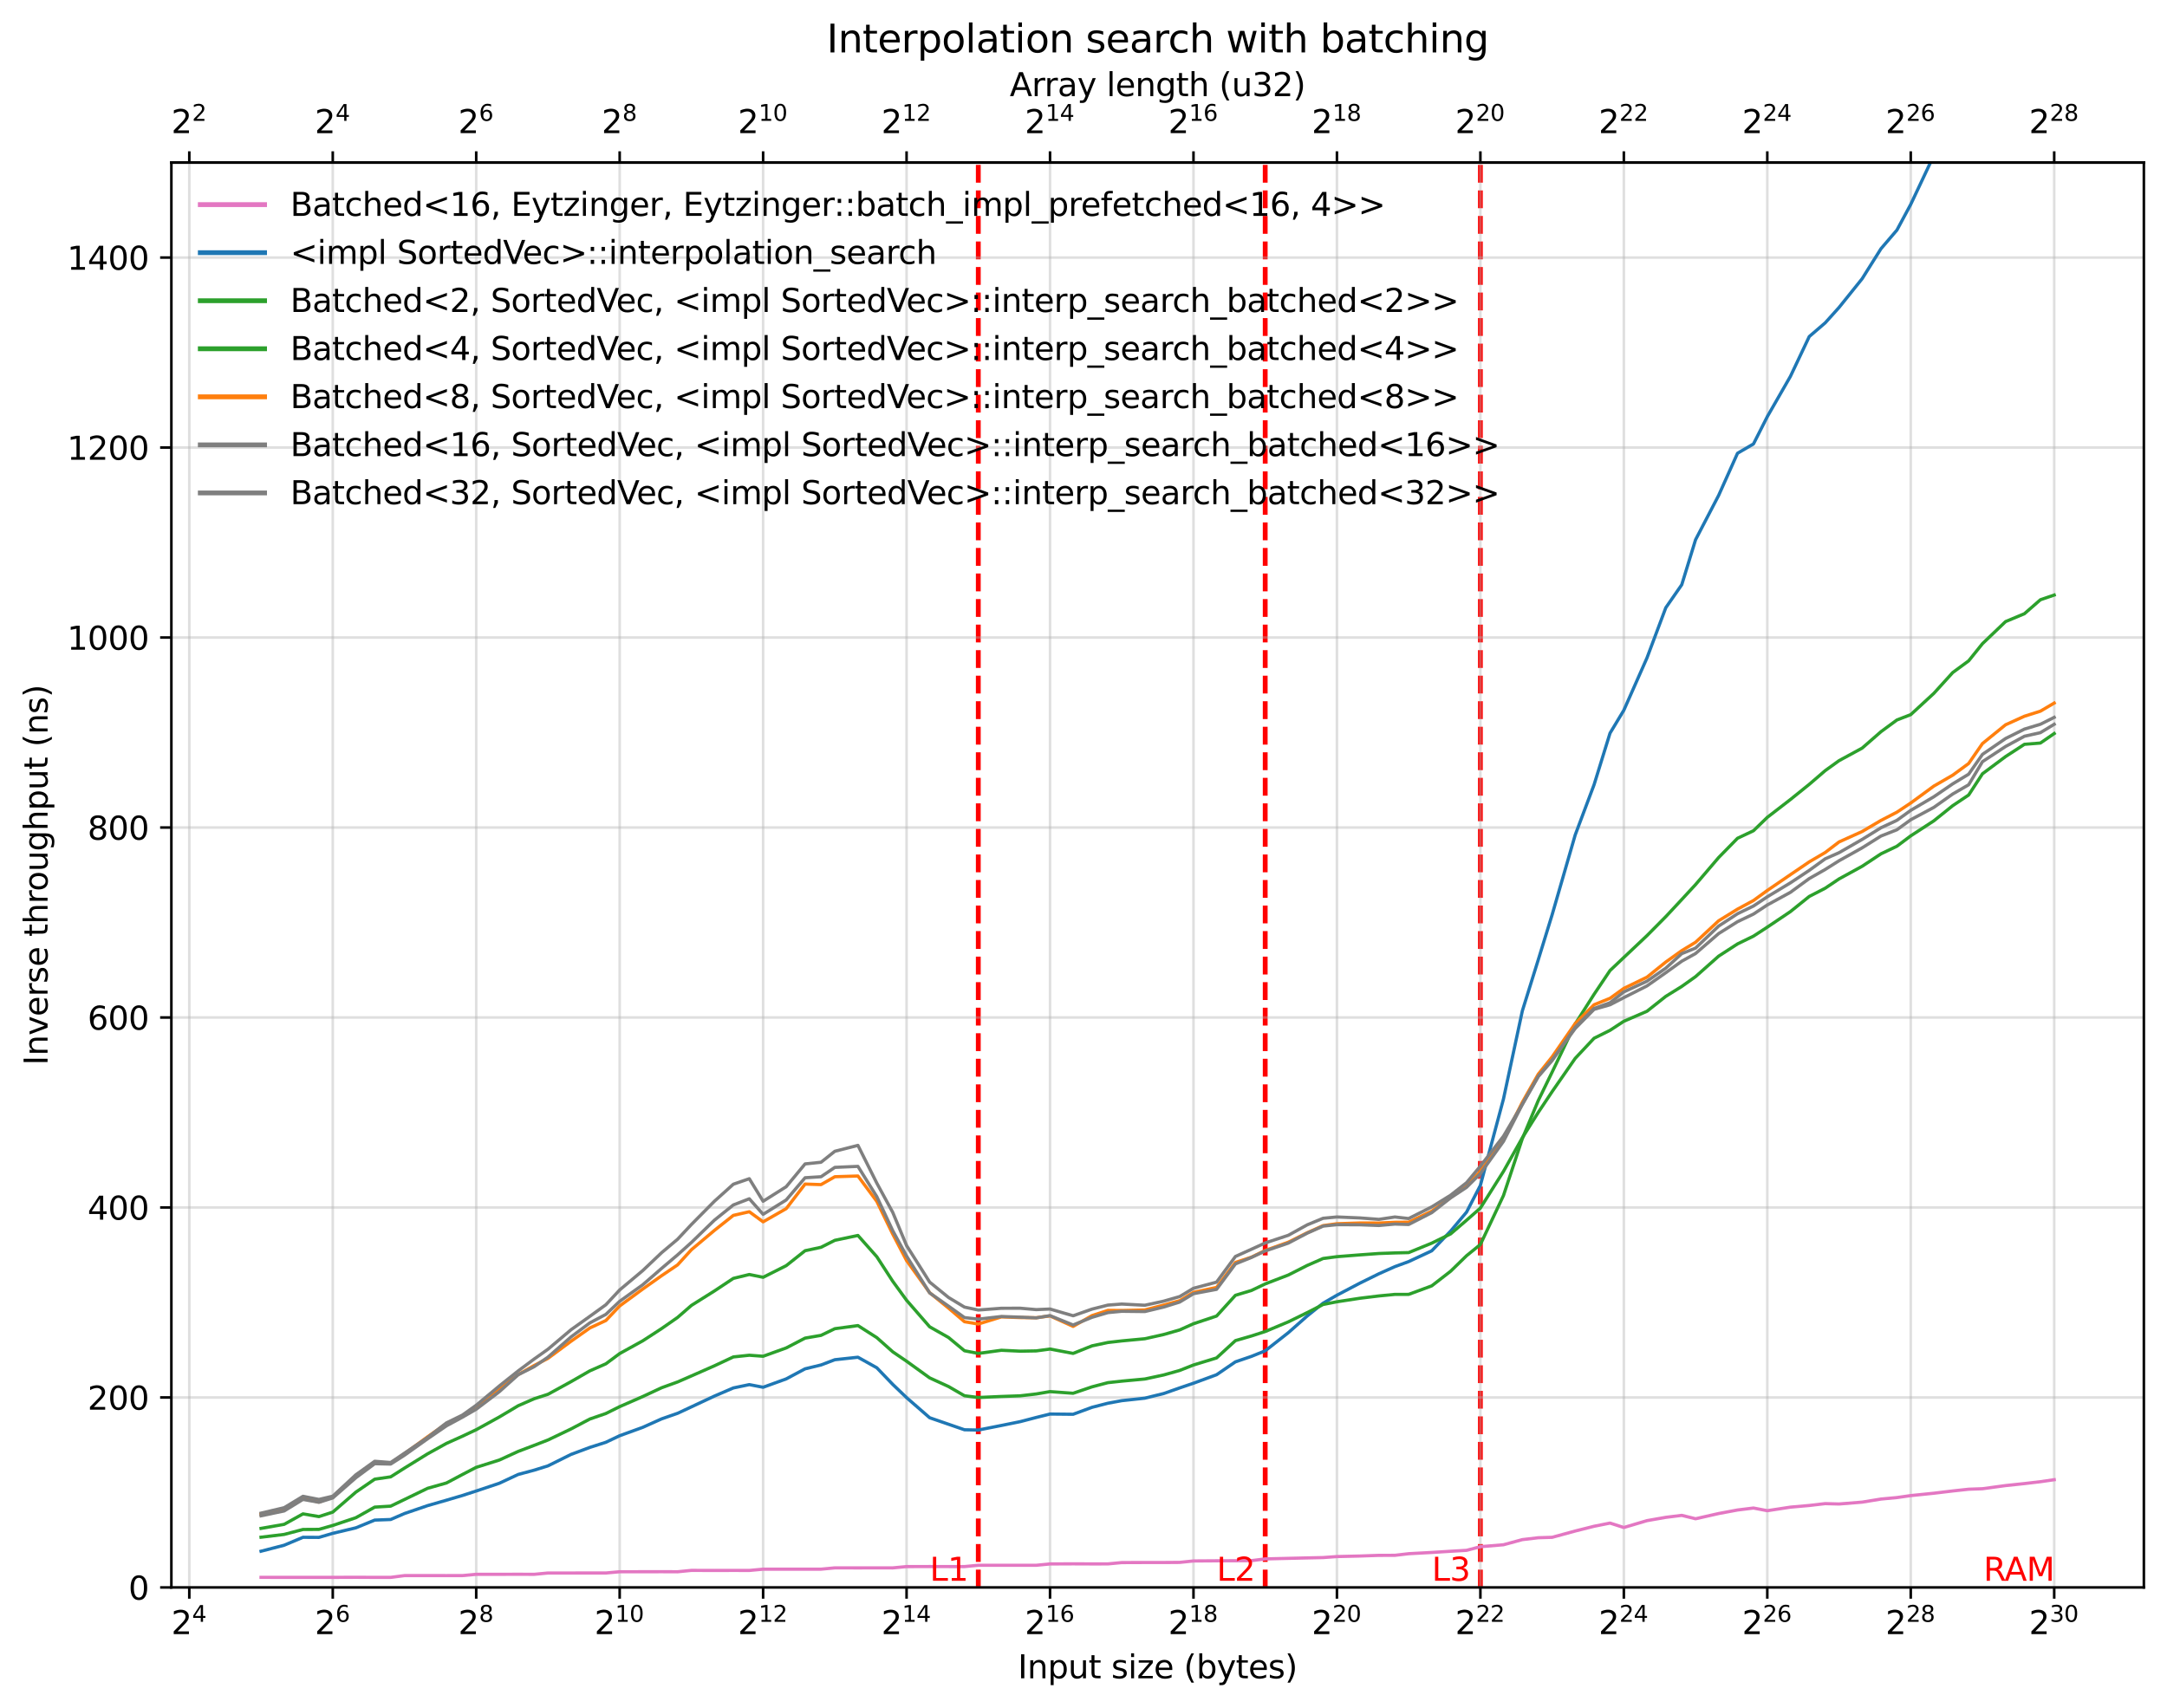 <?xml version="1.0" encoding="utf-8" standalone="no"?>
<!DOCTYPE svg PUBLIC "-//W3C//DTD SVG 1.1//EN"
  "http://www.w3.org/Graphics/SVG/1.1/DTD/svg11.dtd">
<svg xmlns:xlink="http://www.w3.org/1999/xlink" width="674.328pt" height="531.671pt" viewBox="0 0 674.328 531.671" xmlns="http://www.w3.org/2000/svg" version="1.1">
 <defs>
  <style type="text/css">*{stroke-linejoin: round; stroke-linecap: butt}</style>
 </defs>
 <g id="figure_1">
  <g id="patch_1">
   <path d="M 0 531.671 
L 674.328 531.671 
L 674.328 0 
L 0 0 
z
" style="fill: #ffffff"/>
  </g>
  <g id="axes_1">
   <g id="patch_2">
    <path d="M 53.328 494.115 
L 667.128 494.115 
L 667.128 50.595 
L 53.328 50.595 
z
" style="fill: #ffffff"/>
   </g>
   <g id="line2d_1">
    <path d="M 304.428 494.115 
L 304.428 50.595 
" clip-path="url(#p6c94592af6)" style="fill: none; stroke-dasharray: 5.55,2.4; stroke-dashoffset: 0; stroke: #ff0000; stroke-width: 1.5"/>
   </g>
   <g id="line2d_2">
    <path d="M 393.708 494.115 
L 393.708 50.595 
" clip-path="url(#p6c94592af6)" style="fill: none; stroke-dasharray: 5.55,2.4; stroke-dashoffset: 0; stroke: #ff0000; stroke-width: 1.5"/>
   </g>
   <g id="line2d_3">
    <path d="M 460.668 494.115 
L 460.668 50.595 
" clip-path="url(#p6c94592af6)" style="fill: none; stroke-dasharray: 5.55,2.4; stroke-dashoffset: 0; stroke: #ff0000; stroke-width: 1.5"/>
   </g>
   <g id="axes_2">
    <g id="patch_3">
     <path d="M 53.328 50.595 
L 667.128 50.595 
L 667.128 50.595 
L 53.328 50.595 
z
" style="fill: #ffffff"/>
    </g>
    <g id="matplotlib.axis_1">
     <g id="xtick_1">
      <g id="line2d_4">
       <defs>
        <path id="ma410f9f5f4" d="M 0 0 
L 0 -3.5 
" style="stroke: #000000; stroke-width: 0.8"/>
       </defs>
       <g>
        <use xlink:href="#ma410f9f5f4" x="58.908" y="50.595" style="stroke: #000000; stroke-width: 0.8"/>
       </g>
      </g>
      <g id="text_1">
       <!-- $\mathdefault{2^{2}}$ -->
       <g transform="translate(53.308 41.515) scale(0.1 -0.1)">
        <defs>
         <path id="DejaVuSans-32" d="M 1228 531 
L 3431 531 
L 3431 0 
L 469 0 
L 469 531 
Q 828 903 1448 1529 
Q 2069 2156 2228 2338 
Q 2531 2678 2651 2914 
Q 2772 3150 2772 3378 
Q 2772 3750 2511 3984 
Q 2250 4219 1831 4219 
Q 1534 4219 1204 4116 
Q 875 4013 500 3803 
L 500 4441 
Q 881 4594 1212 4672 
Q 1544 4750 1819 4750 
Q 2544 4750 2975 4387 
Q 3406 4025 3406 3419 
Q 3406 3131 3298 2873 
Q 3191 2616 2906 2266 
Q 2828 2175 2409 1742 
Q 1991 1309 1228 531 
z
" transform="scale(0.016)"/>
        </defs>
        <use xlink:href="#DejaVuSans-32" transform="translate(0 0.766)"/>
        <use xlink:href="#DejaVuSans-32" transform="translate(64.58 39.047) scale(0.7)"/>
       </g>
      </g>
     </g>
     <g id="xtick_2">
      <g id="line2d_5">
       <g>
        <use xlink:href="#ma410f9f5f4" x="103.548" y="50.595" style="stroke: #000000; stroke-width: 0.8"/>
       </g>
      </g>
      <g id="text_2">
       <!-- $\mathdefault{2^{4}}$ -->
       <g transform="translate(97.948 41.515) scale(0.1 -0.1)">
        <defs>
         <path id="DejaVuSans-34" d="M 2419 4116 
L 825 1625 
L 2419 1625 
L 2419 4116 
z
M 2253 4666 
L 3047 4666 
L 3047 1625 
L 3713 1625 
L 3713 1100 
L 3047 1100 
L 3047 0 
L 2419 0 
L 2419 1100 
L 313 1100 
L 313 1709 
L 2253 4666 
z
" transform="scale(0.016)"/>
        </defs>
        <use xlink:href="#DejaVuSans-32" transform="translate(0 0.684)"/>
        <use xlink:href="#DejaVuSans-34" transform="translate(64.58 38.966) scale(0.7)"/>
       </g>
      </g>
     </g>
     <g id="xtick_3">
      <g id="line2d_6">
       <g>
        <use xlink:href="#ma410f9f5f4" x="148.188" y="50.595" style="stroke: #000000; stroke-width: 0.8"/>
       </g>
      </g>
      <g id="text_3">
       <!-- $\mathdefault{2^{6}}$ -->
       <g transform="translate(142.588 41.515) scale(0.1 -0.1)">
        <defs>
         <path id="DejaVuSans-36" d="M 2113 2584 
Q 1688 2584 1439 2293 
Q 1191 2003 1191 1497 
Q 1191 994 1439 701 
Q 1688 409 2113 409 
Q 2538 409 2786 701 
Q 3034 994 3034 1497 
Q 3034 2003 2786 2293 
Q 2538 2584 2113 2584 
z
M 3366 4563 
L 3366 3988 
Q 3128 4100 2886 4159 
Q 2644 4219 2406 4219 
Q 1781 4219 1451 3797 
Q 1122 3375 1075 2522 
Q 1259 2794 1537 2939 
Q 1816 3084 2150 3084 
Q 2853 3084 3261 2657 
Q 3669 2231 3669 1497 
Q 3669 778 3244 343 
Q 2819 -91 2113 -91 
Q 1303 -91 875 529 
Q 447 1150 447 2328 
Q 447 3434 972 4092 
Q 1497 4750 2381 4750 
Q 2619 4750 2861 4703 
Q 3103 4656 3366 4563 
z
" transform="scale(0.016)"/>
        </defs>
        <use xlink:href="#DejaVuSans-32" transform="translate(0 0.766)"/>
        <use xlink:href="#DejaVuSans-36" transform="translate(64.58 39.047) scale(0.7)"/>
       </g>
      </g>
     </g>
     <g id="xtick_4">
      <g id="line2d_7">
       <g>
        <use xlink:href="#ma410f9f5f4" x="192.828" y="50.595" style="stroke: #000000; stroke-width: 0.8"/>
       </g>
      </g>
      <g id="text_4">
       <!-- $\mathdefault{2^{8}}$ -->
       <g transform="translate(187.228 41.515) scale(0.1 -0.1)">
        <defs>
         <path id="DejaVuSans-38" d="M 2034 2216 
Q 1584 2216 1326 1975 
Q 1069 1734 1069 1313 
Q 1069 891 1326 650 
Q 1584 409 2034 409 
Q 2484 409 2743 651 
Q 3003 894 3003 1313 
Q 3003 1734 2745 1975 
Q 2488 2216 2034 2216 
z
M 1403 2484 
Q 997 2584 770 2862 
Q 544 3141 544 3541 
Q 544 4100 942 4425 
Q 1341 4750 2034 4750 
Q 2731 4750 3128 4425 
Q 3525 4100 3525 3541 
Q 3525 3141 3298 2862 
Q 3072 2584 2669 2484 
Q 3125 2378 3379 2068 
Q 3634 1759 3634 1313 
Q 3634 634 3220 271 
Q 2806 -91 2034 -91 
Q 1263 -91 848 271 
Q 434 634 434 1313 
Q 434 1759 690 2068 
Q 947 2378 1403 2484 
z
M 1172 3481 
Q 1172 3119 1398 2916 
Q 1625 2713 2034 2713 
Q 2441 2713 2670 2916 
Q 2900 3119 2900 3481 
Q 2900 3844 2670 4047 
Q 2441 4250 2034 4250 
Q 1625 4250 1398 4047 
Q 1172 3844 1172 3481 
z
" transform="scale(0.016)"/>
        </defs>
        <use xlink:href="#DejaVuSans-32" transform="translate(0 0.766)"/>
        <use xlink:href="#DejaVuSans-38" transform="translate(64.58 39.047) scale(0.7)"/>
       </g>
      </g>
     </g>
     <g id="xtick_5">
      <g id="line2d_8">
       <g>
        <use xlink:href="#ma410f9f5f4" x="237.468" y="50.595" style="stroke: #000000; stroke-width: 0.8"/>
       </g>
      </g>
      <g id="text_5">
       <!-- $\mathdefault{2^{10}}$ -->
       <g transform="translate(229.618 41.515) scale(0.1 -0.1)">
        <defs>
         <path id="DejaVuSans-31" d="M 794 531 
L 1825 531 
L 1825 4091 
L 703 3866 
L 703 4441 
L 1819 4666 
L 2450 4666 
L 2450 531 
L 3481 531 
L 3481 0 
L 794 0 
L 794 531 
z
" transform="scale(0.016)"/>
         <path id="DejaVuSans-30" d="M 2034 4250 
Q 1547 4250 1301 3770 
Q 1056 3291 1056 2328 
Q 1056 1369 1301 889 
Q 1547 409 2034 409 
Q 2525 409 2770 889 
Q 3016 1369 3016 2328 
Q 3016 3291 2770 3770 
Q 2525 4250 2034 4250 
z
M 2034 4750 
Q 2819 4750 3233 4129 
Q 3647 3509 3647 2328 
Q 3647 1150 3233 529 
Q 2819 -91 2034 -91 
Q 1250 -91 836 529 
Q 422 1150 422 2328 
Q 422 3509 836 4129 
Q 1250 4750 2034 4750 
z
" transform="scale(0.016)"/>
        </defs>
        <use xlink:href="#DejaVuSans-32" transform="translate(0 0.766)"/>
        <use xlink:href="#DejaVuSans-31" transform="translate(64.58 39.047) scale(0.7)"/>
        <use xlink:href="#DejaVuSans-30" transform="translate(109.116 39.047) scale(0.7)"/>
       </g>
      </g>
     </g>
     <g id="xtick_6">
      <g id="line2d_9">
       <g>
        <use xlink:href="#ma410f9f5f4" x="282.108" y="50.595" style="stroke: #000000; stroke-width: 0.8"/>
       </g>
      </g>
      <g id="text_6">
       <!-- $\mathdefault{2^{12}}$ -->
       <g transform="translate(274.258 41.515) scale(0.1 -0.1)">
        <use xlink:href="#DejaVuSans-32" transform="translate(0 0.766)"/>
        <use xlink:href="#DejaVuSans-31" transform="translate(64.58 39.047) scale(0.7)"/>
        <use xlink:href="#DejaVuSans-32" transform="translate(109.116 39.047) scale(0.7)"/>
       </g>
      </g>
     </g>
     <g id="xtick_7">
      <g id="line2d_10">
       <g>
        <use xlink:href="#ma410f9f5f4" x="326.748" y="50.595" style="stroke: #000000; stroke-width: 0.8"/>
       </g>
      </g>
      <g id="text_7">
       <!-- $\mathdefault{2^{14}}$ -->
       <g transform="translate(318.898 41.515) scale(0.1 -0.1)">
        <use xlink:href="#DejaVuSans-32" transform="translate(0 0.684)"/>
        <use xlink:href="#DejaVuSans-31" transform="translate(64.58 38.966) scale(0.7)"/>
        <use xlink:href="#DejaVuSans-34" transform="translate(109.116 38.966) scale(0.7)"/>
       </g>
      </g>
     </g>
     <g id="xtick_8">
      <g id="line2d_11">
       <g>
        <use xlink:href="#ma410f9f5f4" x="371.388" y="50.595" style="stroke: #000000; stroke-width: 0.8"/>
       </g>
      </g>
      <g id="text_8">
       <!-- $\mathdefault{2^{16}}$ -->
       <g transform="translate(363.538 41.515) scale(0.1 -0.1)">
        <use xlink:href="#DejaVuSans-32" transform="translate(0 0.766)"/>
        <use xlink:href="#DejaVuSans-31" transform="translate(64.58 39.047) scale(0.7)"/>
        <use xlink:href="#DejaVuSans-36" transform="translate(109.116 39.047) scale(0.7)"/>
       </g>
      </g>
     </g>
     <g id="xtick_9">
      <g id="line2d_12">
       <g>
        <use xlink:href="#ma410f9f5f4" x="416.028" y="50.595" style="stroke: #000000; stroke-width: 0.8"/>
       </g>
      </g>
      <g id="text_9">
       <!-- $\mathdefault{2^{18}}$ -->
       <g transform="translate(408.178 41.515) scale(0.1 -0.1)">
        <use xlink:href="#DejaVuSans-32" transform="translate(0 0.766)"/>
        <use xlink:href="#DejaVuSans-31" transform="translate(64.58 39.047) scale(0.7)"/>
        <use xlink:href="#DejaVuSans-38" transform="translate(109.116 39.047) scale(0.7)"/>
       </g>
      </g>
     </g>
     <g id="xtick_10">
      <g id="line2d_13">
       <g>
        <use xlink:href="#ma410f9f5f4" x="460.668" y="50.595" style="stroke: #000000; stroke-width: 0.8"/>
       </g>
      </g>
      <g id="text_10">
       <!-- $\mathdefault{2^{20}}$ -->
       <g transform="translate(452.818 41.515) scale(0.1 -0.1)">
        <use xlink:href="#DejaVuSans-32" transform="translate(0 0.766)"/>
        <use xlink:href="#DejaVuSans-32" transform="translate(64.58 39.047) scale(0.7)"/>
        <use xlink:href="#DejaVuSans-30" transform="translate(109.116 39.047) scale(0.7)"/>
       </g>
      </g>
     </g>
     <g id="xtick_11">
      <g id="line2d_14">
       <g>
        <use xlink:href="#ma410f9f5f4" x="505.308" y="50.595" style="stroke: #000000; stroke-width: 0.8"/>
       </g>
      </g>
      <g id="text_11">
       <!-- $\mathdefault{2^{22}}$ -->
       <g transform="translate(497.458 41.515) scale(0.1 -0.1)">
        <use xlink:href="#DejaVuSans-32" transform="translate(0 0.766)"/>
        <use xlink:href="#DejaVuSans-32" transform="translate(64.58 39.047) scale(0.7)"/>
        <use xlink:href="#DejaVuSans-32" transform="translate(109.116 39.047) scale(0.7)"/>
       </g>
      </g>
     </g>
     <g id="xtick_12">
      <g id="line2d_15">
       <g>
        <use xlink:href="#ma410f9f5f4" x="549.948" y="50.595" style="stroke: #000000; stroke-width: 0.8"/>
       </g>
      </g>
      <g id="text_12">
       <!-- $\mathdefault{2^{24}}$ -->
       <g transform="translate(542.098 41.515) scale(0.1 -0.1)">
        <use xlink:href="#DejaVuSans-32" transform="translate(0 0.766)"/>
        <use xlink:href="#DejaVuSans-32" transform="translate(64.58 39.047) scale(0.7)"/>
        <use xlink:href="#DejaVuSans-34" transform="translate(109.116 39.047) scale(0.7)"/>
       </g>
      </g>
     </g>
     <g id="xtick_13">
      <g id="line2d_16">
       <g>
        <use xlink:href="#ma410f9f5f4" x="594.588" y="50.595" style="stroke: #000000; stroke-width: 0.8"/>
       </g>
      </g>
      <g id="text_13">
       <!-- $\mathdefault{2^{26}}$ -->
       <g transform="translate(586.738 41.515) scale(0.1 -0.1)">
        <use xlink:href="#DejaVuSans-32" transform="translate(0 0.766)"/>
        <use xlink:href="#DejaVuSans-32" transform="translate(64.58 39.047) scale(0.7)"/>
        <use xlink:href="#DejaVuSans-36" transform="translate(109.116 39.047) scale(0.7)"/>
       </g>
      </g>
     </g>
     <g id="xtick_14">
      <g id="line2d_17">
       <g>
        <use xlink:href="#ma410f9f5f4" x="639.228" y="50.595" style="stroke: #000000; stroke-width: 0.8"/>
       </g>
      </g>
      <g id="text_14">
       <!-- $\mathdefault{2^{28}}$ -->
       <g transform="translate(631.378 41.515) scale(0.1 -0.1)">
        <use xlink:href="#DejaVuSans-32" transform="translate(0 0.766)"/>
        <use xlink:href="#DejaVuSans-32" transform="translate(64.58 39.047) scale(0.7)"/>
        <use xlink:href="#DejaVuSans-38" transform="translate(109.116 39.047) scale(0.7)"/>
       </g>
      </g>
     </g>
     <g id="text_15">
      <!-- Array length (u32) -->
      <g transform="translate(314.212 29.917) scale(0.1 -0.1)">
       <defs>
        <path id="DejaVuSans-41" d="M 2188 4044 
L 1331 1722 
L 3047 1722 
L 2188 4044 
z
M 1831 4666 
L 2547 4666 
L 4325 0 
L 3669 0 
L 3244 1197 
L 1141 1197 
L 716 0 
L 50 0 
L 1831 4666 
z
" transform="scale(0.016)"/>
        <path id="DejaVuSans-72" d="M 2631 2963 
Q 2534 3019 2420 3045 
Q 2306 3072 2169 3072 
Q 1681 3072 1420 2755 
Q 1159 2438 1159 1844 
L 1159 0 
L 581 0 
L 581 3500 
L 1159 3500 
L 1159 2956 
Q 1341 3275 1631 3429 
Q 1922 3584 2338 3584 
Q 2397 3584 2469 3576 
Q 2541 3569 2628 3553 
L 2631 2963 
z
" transform="scale(0.016)"/>
        <path id="DejaVuSans-61" d="M 2194 1759 
Q 1497 1759 1228 1600 
Q 959 1441 959 1056 
Q 959 750 1161 570 
Q 1363 391 1709 391 
Q 2188 391 2477 730 
Q 2766 1069 2766 1631 
L 2766 1759 
L 2194 1759 
z
M 3341 1997 
L 3341 0 
L 2766 0 
L 2766 531 
Q 2569 213 2275 61 
Q 1981 -91 1556 -91 
Q 1019 -91 701 211 
Q 384 513 384 1019 
Q 384 1609 779 1909 
Q 1175 2209 1959 2209 
L 2766 2209 
L 2766 2266 
Q 2766 2663 2505 2880 
Q 2244 3097 1772 3097 
Q 1472 3097 1187 3025 
Q 903 2953 641 2809 
L 641 3341 
Q 956 3463 1253 3523 
Q 1550 3584 1831 3584 
Q 2591 3584 2966 3190 
Q 3341 2797 3341 1997 
z
" transform="scale(0.016)"/>
        <path id="DejaVuSans-79" d="M 2059 -325 
Q 1816 -950 1584 -1140 
Q 1353 -1331 966 -1331 
L 506 -1331 
L 506 -850 
L 844 -850 
Q 1081 -850 1212 -737 
Q 1344 -625 1503 -206 
L 1606 56 
L 191 3500 
L 800 3500 
L 1894 763 
L 2988 3500 
L 3597 3500 
L 2059 -325 
z
" transform="scale(0.016)"/>
        <path id="DejaVuSans-20" transform="scale(0.016)"/>
        <path id="DejaVuSans-6c" d="M 603 4863 
L 1178 4863 
L 1178 0 
L 603 0 
L 603 4863 
z
" transform="scale(0.016)"/>
        <path id="DejaVuSans-65" d="M 3597 1894 
L 3597 1613 
L 953 1613 
Q 991 1019 1311 708 
Q 1631 397 2203 397 
Q 2534 397 2845 478 
Q 3156 559 3463 722 
L 3463 178 
Q 3153 47 2828 -22 
Q 2503 -91 2169 -91 
Q 1331 -91 842 396 
Q 353 884 353 1716 
Q 353 2575 817 3079 
Q 1281 3584 2069 3584 
Q 2775 3584 3186 3129 
Q 3597 2675 3597 1894 
z
M 3022 2063 
Q 3016 2534 2758 2815 
Q 2500 3097 2075 3097 
Q 1594 3097 1305 2825 
Q 1016 2553 972 2059 
L 3022 2063 
z
" transform="scale(0.016)"/>
        <path id="DejaVuSans-6e" d="M 3513 2113 
L 3513 0 
L 2938 0 
L 2938 2094 
Q 2938 2591 2744 2837 
Q 2550 3084 2163 3084 
Q 1697 3084 1428 2787 
Q 1159 2491 1159 1978 
L 1159 0 
L 581 0 
L 581 3500 
L 1159 3500 
L 1159 2956 
Q 1366 3272 1645 3428 
Q 1925 3584 2291 3584 
Q 2894 3584 3203 3211 
Q 3513 2838 3513 2113 
z
" transform="scale(0.016)"/>
        <path id="DejaVuSans-67" d="M 2906 1791 
Q 2906 2416 2648 2759 
Q 2391 3103 1925 3103 
Q 1463 3103 1205 2759 
Q 947 2416 947 1791 
Q 947 1169 1205 825 
Q 1463 481 1925 481 
Q 2391 481 2648 825 
Q 2906 1169 2906 1791 
z
M 3481 434 
Q 3481 -459 3084 -895 
Q 2688 -1331 1869 -1331 
Q 1566 -1331 1297 -1286 
Q 1028 -1241 775 -1147 
L 775 -588 
Q 1028 -725 1275 -790 
Q 1522 -856 1778 -856 
Q 2344 -856 2625 -561 
Q 2906 -266 2906 331 
L 2906 616 
Q 2728 306 2450 153 
Q 2172 0 1784 0 
Q 1141 0 747 490 
Q 353 981 353 1791 
Q 353 2603 747 3093 
Q 1141 3584 1784 3584 
Q 2172 3584 2450 3431 
Q 2728 3278 2906 2969 
L 2906 3500 
L 3481 3500 
L 3481 434 
z
" transform="scale(0.016)"/>
        <path id="DejaVuSans-74" d="M 1172 4494 
L 1172 3500 
L 2356 3500 
L 2356 3053 
L 1172 3053 
L 1172 1153 
Q 1172 725 1289 603 
Q 1406 481 1766 481 
L 2356 481 
L 2356 0 
L 1766 0 
Q 1100 0 847 248 
Q 594 497 594 1153 
L 594 3053 
L 172 3053 
L 172 3500 
L 594 3500 
L 594 4494 
L 1172 4494 
z
" transform="scale(0.016)"/>
        <path id="DejaVuSans-68" d="M 3513 2113 
L 3513 0 
L 2938 0 
L 2938 2094 
Q 2938 2591 2744 2837 
Q 2550 3084 2163 3084 
Q 1697 3084 1428 2787 
Q 1159 2491 1159 1978 
L 1159 0 
L 581 0 
L 581 4863 
L 1159 4863 
L 1159 2956 
Q 1366 3272 1645 3428 
Q 1925 3584 2291 3584 
Q 2894 3584 3203 3211 
Q 3513 2838 3513 2113 
z
" transform="scale(0.016)"/>
        <path id="DejaVuSans-28" d="M 1984 4856 
Q 1566 4138 1362 3434 
Q 1159 2731 1159 2009 
Q 1159 1288 1364 580 
Q 1569 -128 1984 -844 
L 1484 -844 
Q 1016 -109 783 600 
Q 550 1309 550 2009 
Q 550 2706 781 3412 
Q 1013 4119 1484 4856 
L 1984 4856 
z
" transform="scale(0.016)"/>
        <path id="DejaVuSans-75" d="M 544 1381 
L 544 3500 
L 1119 3500 
L 1119 1403 
Q 1119 906 1312 657 
Q 1506 409 1894 409 
Q 2359 409 2629 706 
Q 2900 1003 2900 1516 
L 2900 3500 
L 3475 3500 
L 3475 0 
L 2900 0 
L 2900 538 
Q 2691 219 2414 64 
Q 2138 -91 1772 -91 
Q 1169 -91 856 284 
Q 544 659 544 1381 
z
M 1991 3584 
L 1991 3584 
z
" transform="scale(0.016)"/>
        <path id="DejaVuSans-33" d="M 2597 2516 
Q 3050 2419 3304 2112 
Q 3559 1806 3559 1356 
Q 3559 666 3084 287 
Q 2609 -91 1734 -91 
Q 1441 -91 1130 -33 
Q 819 25 488 141 
L 488 750 
Q 750 597 1062 519 
Q 1375 441 1716 441 
Q 2309 441 2620 675 
Q 2931 909 2931 1356 
Q 2931 1769 2642 2001 
Q 2353 2234 1838 2234 
L 1294 2234 
L 1294 2753 
L 1863 2753 
Q 2328 2753 2575 2939 
Q 2822 3125 2822 3475 
Q 2822 3834 2567 4026 
Q 2313 4219 1838 4219 
Q 1578 4219 1281 4162 
Q 984 4106 628 3988 
L 628 4550 
Q 988 4650 1302 4700 
Q 1616 4750 1894 4750 
Q 2613 4750 3031 4423 
Q 3450 4097 3450 3541 
Q 3450 3153 3228 2886 
Q 3006 2619 2597 2516 
z
" transform="scale(0.016)"/>
        <path id="DejaVuSans-29" d="M 513 4856 
L 1013 4856 
Q 1481 4119 1714 3412 
Q 1947 2706 1947 2009 
Q 1947 1309 1714 600 
Q 1481 -109 1013 -844 
L 513 -844 
Q 928 -128 1133 580 
Q 1338 1288 1338 2009 
Q 1338 2731 1133 3434 
Q 928 4138 513 4856 
z
" transform="scale(0.016)"/>
       </defs>
       <use xlink:href="#DejaVuSans-41"/>
       <use xlink:href="#DejaVuSans-72" x="68.408"/>
       <use xlink:href="#DejaVuSans-72" x="107.771"/>
       <use xlink:href="#DejaVuSans-61" x="148.885"/>
       <use xlink:href="#DejaVuSans-79" x="210.164"/>
       <use xlink:href="#DejaVuSans-20" x="269.344"/>
       <use xlink:href="#DejaVuSans-6c" x="301.131"/>
       <use xlink:href="#DejaVuSans-65" x="328.914"/>
       <use xlink:href="#DejaVuSans-6e" x="390.438"/>
       <use xlink:href="#DejaVuSans-67" x="453.816"/>
       <use xlink:href="#DejaVuSans-74" x="517.293"/>
       <use xlink:href="#DejaVuSans-68" x="556.502"/>
       <use xlink:href="#DejaVuSans-20" x="619.881"/>
       <use xlink:href="#DejaVuSans-28" x="651.668"/>
       <use xlink:href="#DejaVuSans-75" x="690.682"/>
       <use xlink:href="#DejaVuSans-33" x="754.061"/>
       <use xlink:href="#DejaVuSans-32" x="817.684"/>
       <use xlink:href="#DejaVuSans-29" x="881.307"/>
      </g>
     </g>
    </g>
    <g id="matplotlib.axis_2"/>
    <g id="patch_4">
     <path d="M 53.328 50.595 
L 667.128 50.595 
" style="fill: none; stroke: #000000; stroke-width: 0.8; stroke-linejoin: miter; stroke-linecap: square"/>
    </g>
   </g>
   <g id="matplotlib.axis_3">
    <g id="xtick_15">
     <g id="line2d_18">
      <path d="M 58.908 494.115 
L 58.908 50.595 
" clip-path="url(#p6c94592af6)" style="fill: none; stroke: #b0b0b0; stroke-opacity: 0.4; stroke-width: 0.8; stroke-linecap: square"/>
     </g>
     <g id="line2d_19">
      <defs>
       <path id="mac41130445" d="M 0 0 
L 0 3.5 
" style="stroke: #000000; stroke-width: 0.8"/>
      </defs>
      <g>
       <use xlink:href="#mac41130445" x="58.908" y="494.115" style="stroke: #000000; stroke-width: 0.8"/>
      </g>
     </g>
     <g id="text_16">
      <!-- $\mathdefault{2^{4}}$ -->
      <g transform="translate(53.308 508.713) scale(0.1 -0.1)">
       <use xlink:href="#DejaVuSans-32" transform="translate(0 0.684)"/>
       <use xlink:href="#DejaVuSans-34" transform="translate(64.58 38.966) scale(0.7)"/>
      </g>
     </g>
    </g>
    <g id="xtick_16">
     <g id="line2d_20">
      <path d="M 103.548 494.115 
L 103.548 50.595 
" clip-path="url(#p6c94592af6)" style="fill: none; stroke: #b0b0b0; stroke-opacity: 0.4; stroke-width: 0.8; stroke-linecap: square"/>
     </g>
     <g id="line2d_21">
      <g>
       <use xlink:href="#mac41130445" x="103.548" y="494.115" style="stroke: #000000; stroke-width: 0.8"/>
      </g>
     </g>
     <g id="text_17">
      <!-- $\mathdefault{2^{6}}$ -->
      <g transform="translate(97.948 508.713) scale(0.1 -0.1)">
       <use xlink:href="#DejaVuSans-32" transform="translate(0 0.766)"/>
       <use xlink:href="#DejaVuSans-36" transform="translate(64.58 39.047) scale(0.7)"/>
      </g>
     </g>
    </g>
    <g id="xtick_17">
     <g id="line2d_22">
      <path d="M 148.188 494.115 
L 148.188 50.595 
" clip-path="url(#p6c94592af6)" style="fill: none; stroke: #b0b0b0; stroke-opacity: 0.4; stroke-width: 0.8; stroke-linecap: square"/>
     </g>
     <g id="line2d_23">
      <g>
       <use xlink:href="#mac41130445" x="148.188" y="494.115" style="stroke: #000000; stroke-width: 0.8"/>
      </g>
     </g>
     <g id="text_18">
      <!-- $\mathdefault{2^{8}}$ -->
      <g transform="translate(142.588 508.713) scale(0.1 -0.1)">
       <use xlink:href="#DejaVuSans-32" transform="translate(0 0.766)"/>
       <use xlink:href="#DejaVuSans-38" transform="translate(64.58 39.047) scale(0.7)"/>
      </g>
     </g>
    </g>
    <g id="xtick_18">
     <g id="line2d_24">
      <path d="M 192.828 494.115 
L 192.828 50.595 
" clip-path="url(#p6c94592af6)" style="fill: none; stroke: #b0b0b0; stroke-opacity: 0.4; stroke-width: 0.8; stroke-linecap: square"/>
     </g>
     <g id="line2d_25">
      <g>
       <use xlink:href="#mac41130445" x="192.828" y="494.115" style="stroke: #000000; stroke-width: 0.8"/>
      </g>
     </g>
     <g id="text_19">
      <!-- $\mathdefault{2^{10}}$ -->
      <g transform="translate(184.978 508.713) scale(0.1 -0.1)">
       <use xlink:href="#DejaVuSans-32" transform="translate(0 0.766)"/>
       <use xlink:href="#DejaVuSans-31" transform="translate(64.58 39.047) scale(0.7)"/>
       <use xlink:href="#DejaVuSans-30" transform="translate(109.116 39.047) scale(0.7)"/>
      </g>
     </g>
    </g>
    <g id="xtick_19">
     <g id="line2d_26">
      <path d="M 237.468 494.115 
L 237.468 50.595 
" clip-path="url(#p6c94592af6)" style="fill: none; stroke: #b0b0b0; stroke-opacity: 0.4; stroke-width: 0.8; stroke-linecap: square"/>
     </g>
     <g id="line2d_27">
      <g>
       <use xlink:href="#mac41130445" x="237.468" y="494.115" style="stroke: #000000; stroke-width: 0.8"/>
      </g>
     </g>
     <g id="text_20">
      <!-- $\mathdefault{2^{12}}$ -->
      <g transform="translate(229.618 508.713) scale(0.1 -0.1)">
       <use xlink:href="#DejaVuSans-32" transform="translate(0 0.766)"/>
       <use xlink:href="#DejaVuSans-31" transform="translate(64.58 39.047) scale(0.7)"/>
       <use xlink:href="#DejaVuSans-32" transform="translate(109.116 39.047) scale(0.7)"/>
      </g>
     </g>
    </g>
    <g id="xtick_20">
     <g id="line2d_28">
      <path d="M 282.108 494.115 
L 282.108 50.595 
" clip-path="url(#p6c94592af6)" style="fill: none; stroke: #b0b0b0; stroke-opacity: 0.4; stroke-width: 0.8; stroke-linecap: square"/>
     </g>
     <g id="line2d_29">
      <g>
       <use xlink:href="#mac41130445" x="282.108" y="494.115" style="stroke: #000000; stroke-width: 0.8"/>
      </g>
     </g>
     <g id="text_21">
      <!-- $\mathdefault{2^{14}}$ -->
      <g transform="translate(274.258 508.713) scale(0.1 -0.1)">
       <use xlink:href="#DejaVuSans-32" transform="translate(0 0.684)"/>
       <use xlink:href="#DejaVuSans-31" transform="translate(64.58 38.966) scale(0.7)"/>
       <use xlink:href="#DejaVuSans-34" transform="translate(109.116 38.966) scale(0.7)"/>
      </g>
     </g>
    </g>
    <g id="xtick_21">
     <g id="line2d_30">
      <path d="M 326.748 494.115 
L 326.748 50.595 
" clip-path="url(#p6c94592af6)" style="fill: none; stroke: #b0b0b0; stroke-opacity: 0.4; stroke-width: 0.8; stroke-linecap: square"/>
     </g>
     <g id="line2d_31">
      <g>
       <use xlink:href="#mac41130445" x="326.748" y="494.115" style="stroke: #000000; stroke-width: 0.8"/>
      </g>
     </g>
     <g id="text_22">
      <!-- $\mathdefault{2^{16}}$ -->
      <g transform="translate(318.898 508.713) scale(0.1 -0.1)">
       <use xlink:href="#DejaVuSans-32" transform="translate(0 0.766)"/>
       <use xlink:href="#DejaVuSans-31" transform="translate(64.58 39.047) scale(0.7)"/>
       <use xlink:href="#DejaVuSans-36" transform="translate(109.116 39.047) scale(0.7)"/>
      </g>
     </g>
    </g>
    <g id="xtick_22">
     <g id="line2d_32">
      <path d="M 371.388 494.115 
L 371.388 50.595 
" clip-path="url(#p6c94592af6)" style="fill: none; stroke: #b0b0b0; stroke-opacity: 0.4; stroke-width: 0.8; stroke-linecap: square"/>
     </g>
     <g id="line2d_33">
      <g>
       <use xlink:href="#mac41130445" x="371.388" y="494.115" style="stroke: #000000; stroke-width: 0.8"/>
      </g>
     </g>
     <g id="text_23">
      <!-- $\mathdefault{2^{18}}$ -->
      <g transform="translate(363.538 508.713) scale(0.1 -0.1)">
       <use xlink:href="#DejaVuSans-32" transform="translate(0 0.766)"/>
       <use xlink:href="#DejaVuSans-31" transform="translate(64.58 39.047) scale(0.7)"/>
       <use xlink:href="#DejaVuSans-38" transform="translate(109.116 39.047) scale(0.7)"/>
      </g>
     </g>
    </g>
    <g id="xtick_23">
     <g id="line2d_34">
      <path d="M 416.028 494.115 
L 416.028 50.595 
" clip-path="url(#p6c94592af6)" style="fill: none; stroke: #b0b0b0; stroke-opacity: 0.4; stroke-width: 0.8; stroke-linecap: square"/>
     </g>
     <g id="line2d_35">
      <g>
       <use xlink:href="#mac41130445" x="416.028" y="494.115" style="stroke: #000000; stroke-width: 0.8"/>
      </g>
     </g>
     <g id="text_24">
      <!-- $\mathdefault{2^{20}}$ -->
      <g transform="translate(408.178 508.713) scale(0.1 -0.1)">
       <use xlink:href="#DejaVuSans-32" transform="translate(0 0.766)"/>
       <use xlink:href="#DejaVuSans-32" transform="translate(64.58 39.047) scale(0.7)"/>
       <use xlink:href="#DejaVuSans-30" transform="translate(109.116 39.047) scale(0.7)"/>
      </g>
     </g>
    </g>
    <g id="xtick_24">
     <g id="line2d_36">
      <path d="M 460.668 494.115 
L 460.668 50.595 
" clip-path="url(#p6c94592af6)" style="fill: none; stroke: #b0b0b0; stroke-opacity: 0.4; stroke-width: 0.8; stroke-linecap: square"/>
     </g>
     <g id="line2d_37">
      <g>
       <use xlink:href="#mac41130445" x="460.668" y="494.115" style="stroke: #000000; stroke-width: 0.8"/>
      </g>
     </g>
     <g id="text_25">
      <!-- $\mathdefault{2^{22}}$ -->
      <g transform="translate(452.818 508.713) scale(0.1 -0.1)">
       <use xlink:href="#DejaVuSans-32" transform="translate(0 0.766)"/>
       <use xlink:href="#DejaVuSans-32" transform="translate(64.58 39.047) scale(0.7)"/>
       <use xlink:href="#DejaVuSans-32" transform="translate(109.116 39.047) scale(0.7)"/>
      </g>
     </g>
    </g>
    <g id="xtick_25">
     <g id="line2d_38">
      <path d="M 505.308 494.115 
L 505.308 50.595 
" clip-path="url(#p6c94592af6)" style="fill: none; stroke: #b0b0b0; stroke-opacity: 0.4; stroke-width: 0.8; stroke-linecap: square"/>
     </g>
     <g id="line2d_39">
      <g>
       <use xlink:href="#mac41130445" x="505.308" y="494.115" style="stroke: #000000; stroke-width: 0.8"/>
      </g>
     </g>
     <g id="text_26">
      <!-- $\mathdefault{2^{24}}$ -->
      <g transform="translate(497.458 508.713) scale(0.1 -0.1)">
       <use xlink:href="#DejaVuSans-32" transform="translate(0 0.766)"/>
       <use xlink:href="#DejaVuSans-32" transform="translate(64.58 39.047) scale(0.7)"/>
       <use xlink:href="#DejaVuSans-34" transform="translate(109.116 39.047) scale(0.7)"/>
      </g>
     </g>
    </g>
    <g id="xtick_26">
     <g id="line2d_40">
      <path d="M 549.948 494.115 
L 549.948 50.595 
" clip-path="url(#p6c94592af6)" style="fill: none; stroke: #b0b0b0; stroke-opacity: 0.4; stroke-width: 0.8; stroke-linecap: square"/>
     </g>
     <g id="line2d_41">
      <g>
       <use xlink:href="#mac41130445" x="549.948" y="494.115" style="stroke: #000000; stroke-width: 0.8"/>
      </g>
     </g>
     <g id="text_27">
      <!-- $\mathdefault{2^{26}}$ -->
      <g transform="translate(542.098 508.713) scale(0.1 -0.1)">
       <use xlink:href="#DejaVuSans-32" transform="translate(0 0.766)"/>
       <use xlink:href="#DejaVuSans-32" transform="translate(64.58 39.047) scale(0.7)"/>
       <use xlink:href="#DejaVuSans-36" transform="translate(109.116 39.047) scale(0.7)"/>
      </g>
     </g>
    </g>
    <g id="xtick_27">
     <g id="line2d_42">
      <path d="M 594.588 494.115 
L 594.588 50.595 
" clip-path="url(#p6c94592af6)" style="fill: none; stroke: #b0b0b0; stroke-opacity: 0.4; stroke-width: 0.8; stroke-linecap: square"/>
     </g>
     <g id="line2d_43">
      <g>
       <use xlink:href="#mac41130445" x="594.588" y="494.115" style="stroke: #000000; stroke-width: 0.8"/>
      </g>
     </g>
     <g id="text_28">
      <!-- $\mathdefault{2^{28}}$ -->
      <g transform="translate(586.738 508.713) scale(0.1 -0.1)">
       <use xlink:href="#DejaVuSans-32" transform="translate(0 0.766)"/>
       <use xlink:href="#DejaVuSans-32" transform="translate(64.58 39.047) scale(0.7)"/>
       <use xlink:href="#DejaVuSans-38" transform="translate(109.116 39.047) scale(0.7)"/>
      </g>
     </g>
    </g>
    <g id="xtick_28">
     <g id="line2d_44">
      <path d="M 639.228 494.115 
L 639.228 50.595 
" clip-path="url(#p6c94592af6)" style="fill: none; stroke: #b0b0b0; stroke-opacity: 0.4; stroke-width: 0.8; stroke-linecap: square"/>
     </g>
     <g id="line2d_45">
      <g>
       <use xlink:href="#mac41130445" x="639.228" y="494.115" style="stroke: #000000; stroke-width: 0.8"/>
      </g>
     </g>
     <g id="text_29">
      <!-- $\mathdefault{2^{30}}$ -->
      <g transform="translate(631.378 508.713) scale(0.1 -0.1)">
       <use xlink:href="#DejaVuSans-32" transform="translate(0 0.766)"/>
       <use xlink:href="#DejaVuSans-33" transform="translate(64.58 39.047) scale(0.7)"/>
       <use xlink:href="#DejaVuSans-30" transform="translate(109.116 39.047) scale(0.7)"/>
      </g>
     </g>
    </g>
    <g id="text_30">
     <!-- Input size (bytes) -->
     <g transform="translate(316.732 522.391) scale(0.1 -0.1)">
      <defs>
       <path id="DejaVuSans-49" d="M 628 4666 
L 1259 4666 
L 1259 0 
L 628 0 
L 628 4666 
z
" transform="scale(0.016)"/>
       <path id="DejaVuSans-70" d="M 1159 525 
L 1159 -1331 
L 581 -1331 
L 581 3500 
L 1159 3500 
L 1159 2969 
Q 1341 3281 1617 3432 
Q 1894 3584 2278 3584 
Q 2916 3584 3314 3078 
Q 3713 2572 3713 1747 
Q 3713 922 3314 415 
Q 2916 -91 2278 -91 
Q 1894 -91 1617 61 
Q 1341 213 1159 525 
z
M 3116 1747 
Q 3116 2381 2855 2742 
Q 2594 3103 2138 3103 
Q 1681 3103 1420 2742 
Q 1159 2381 1159 1747 
Q 1159 1113 1420 752 
Q 1681 391 2138 391 
Q 2594 391 2855 752 
Q 3116 1113 3116 1747 
z
" transform="scale(0.016)"/>
       <path id="DejaVuSans-73" d="M 2834 3397 
L 2834 2853 
Q 2591 2978 2328 3040 
Q 2066 3103 1784 3103 
Q 1356 3103 1142 2972 
Q 928 2841 928 2578 
Q 928 2378 1081 2264 
Q 1234 2150 1697 2047 
L 1894 2003 
Q 2506 1872 2764 1633 
Q 3022 1394 3022 966 
Q 3022 478 2636 193 
Q 2250 -91 1575 -91 
Q 1294 -91 989 -36 
Q 684 19 347 128 
L 347 722 
Q 666 556 975 473 
Q 1284 391 1588 391 
Q 1994 391 2212 530 
Q 2431 669 2431 922 
Q 2431 1156 2273 1281 
Q 2116 1406 1581 1522 
L 1381 1569 
Q 847 1681 609 1914 
Q 372 2147 372 2553 
Q 372 3047 722 3315 
Q 1072 3584 1716 3584 
Q 2034 3584 2315 3537 
Q 2597 3491 2834 3397 
z
" transform="scale(0.016)"/>
       <path id="DejaVuSans-69" d="M 603 3500 
L 1178 3500 
L 1178 0 
L 603 0 
L 603 3500 
z
M 603 4863 
L 1178 4863 
L 1178 4134 
L 603 4134 
L 603 4863 
z
" transform="scale(0.016)"/>
       <path id="DejaVuSans-7a" d="M 353 3500 
L 3084 3500 
L 3084 2975 
L 922 459 
L 3084 459 
L 3084 0 
L 275 0 
L 275 525 
L 2438 3041 
L 353 3041 
L 353 3500 
z
" transform="scale(0.016)"/>
       <path id="DejaVuSans-62" d="M 3116 1747 
Q 3116 2381 2855 2742 
Q 2594 3103 2138 3103 
Q 1681 3103 1420 2742 
Q 1159 2381 1159 1747 
Q 1159 1113 1420 752 
Q 1681 391 2138 391 
Q 2594 391 2855 752 
Q 3116 1113 3116 1747 
z
M 1159 2969 
Q 1341 3281 1617 3432 
Q 1894 3584 2278 3584 
Q 2916 3584 3314 3078 
Q 3713 2572 3713 1747 
Q 3713 922 3314 415 
Q 2916 -91 2278 -91 
Q 1894 -91 1617 61 
Q 1341 213 1159 525 
L 1159 0 
L 581 0 
L 581 4863 
L 1159 4863 
L 1159 2969 
z
" transform="scale(0.016)"/>
      </defs>
      <use xlink:href="#DejaVuSans-49"/>
      <use xlink:href="#DejaVuSans-6e" x="29.492"/>
      <use xlink:href="#DejaVuSans-70" x="92.871"/>
      <use xlink:href="#DejaVuSans-75" x="156.348"/>
      <use xlink:href="#DejaVuSans-74" x="219.727"/>
      <use xlink:href="#DejaVuSans-20" x="258.936"/>
      <use xlink:href="#DejaVuSans-73" x="290.723"/>
      <use xlink:href="#DejaVuSans-69" x="342.822"/>
      <use xlink:href="#DejaVuSans-7a" x="370.605"/>
      <use xlink:href="#DejaVuSans-65" x="423.096"/>
      <use xlink:href="#DejaVuSans-20" x="484.619"/>
      <use xlink:href="#DejaVuSans-28" x="516.406"/>
      <use xlink:href="#DejaVuSans-62" x="555.42"/>
      <use xlink:href="#DejaVuSans-79" x="618.896"/>
      <use xlink:href="#DejaVuSans-74" x="678.076"/>
      <use xlink:href="#DejaVuSans-65" x="717.285"/>
      <use xlink:href="#DejaVuSans-73" x="778.809"/>
      <use xlink:href="#DejaVuSans-29" x="830.908"/>
     </g>
    </g>
   </g>
   <g id="matplotlib.axis_4">
    <g id="ytick_1">
     <g id="line2d_46">
      <path d="M 53.328 494.115 
L 667.128 494.115 
" clip-path="url(#p6c94592af6)" style="fill: none; stroke: #b0b0b0; stroke-opacity: 0.4; stroke-width: 0.8; stroke-linecap: square"/>
     </g>
     <g id="line2d_47">
      <defs>
       <path id="mdb4e806bcd" d="M 0 0 
L -3.5 0 
" style="stroke: #000000; stroke-width: 0.8"/>
      </defs>
      <g>
       <use xlink:href="#mdb4e806bcd" x="53.328" y="494.115" style="stroke: #000000; stroke-width: 0.8"/>
      </g>
     </g>
     <g id="text_31">
      <!-- 0 -->
      <g transform="translate(39.966 497.914) scale(0.1 -0.1)">
       <use xlink:href="#DejaVuSans-30"/>
      </g>
     </g>
    </g>
    <g id="ytick_2">
     <g id="line2d_48">
      <path d="M 53.328 434.979 
L 667.128 434.979 
" clip-path="url(#p6c94592af6)" style="fill: none; stroke: #b0b0b0; stroke-opacity: 0.4; stroke-width: 0.8; stroke-linecap: square"/>
     </g>
     <g id="line2d_49">
      <g>
       <use xlink:href="#mdb4e806bcd" x="53.328" y="434.979" style="stroke: #000000; stroke-width: 0.8"/>
      </g>
     </g>
     <g id="text_32">
      <!-- 200 -->
      <g transform="translate(27.241 438.778) scale(0.1 -0.1)">
       <use xlink:href="#DejaVuSans-32"/>
       <use xlink:href="#DejaVuSans-30" x="63.623"/>
       <use xlink:href="#DejaVuSans-30" x="127.246"/>
      </g>
     </g>
    </g>
    <g id="ytick_3">
     <g id="line2d_50">
      <path d="M 53.328 375.843 
L 667.128 375.843 
" clip-path="url(#p6c94592af6)" style="fill: none; stroke: #b0b0b0; stroke-opacity: 0.4; stroke-width: 0.8; stroke-linecap: square"/>
     </g>
     <g id="line2d_51">
      <g>
       <use xlink:href="#mdb4e806bcd" x="53.328" y="375.843" style="stroke: #000000; stroke-width: 0.8"/>
      </g>
     </g>
     <g id="text_33">
      <!-- 400 -->
      <g transform="translate(27.241 379.642) scale(0.1 -0.1)">
       <use xlink:href="#DejaVuSans-34"/>
       <use xlink:href="#DejaVuSans-30" x="63.623"/>
       <use xlink:href="#DejaVuSans-30" x="127.246"/>
      </g>
     </g>
    </g>
    <g id="ytick_4">
     <g id="line2d_52">
      <path d="M 53.328 316.707 
L 667.128 316.707 
" clip-path="url(#p6c94592af6)" style="fill: none; stroke: #b0b0b0; stroke-opacity: 0.4; stroke-width: 0.8; stroke-linecap: square"/>
     </g>
     <g id="line2d_53">
      <g>
       <use xlink:href="#mdb4e806bcd" x="53.328" y="316.707" style="stroke: #000000; stroke-width: 0.8"/>
      </g>
     </g>
     <g id="text_34">
      <!-- 600 -->
      <g transform="translate(27.241 320.506) scale(0.1 -0.1)">
       <use xlink:href="#DejaVuSans-36"/>
       <use xlink:href="#DejaVuSans-30" x="63.623"/>
       <use xlink:href="#DejaVuSans-30" x="127.246"/>
      </g>
     </g>
    </g>
    <g id="ytick_5">
     <g id="line2d_54">
      <path d="M 53.328 257.571 
L 667.128 257.571 
" clip-path="url(#p6c94592af6)" style="fill: none; stroke: #b0b0b0; stroke-opacity: 0.4; stroke-width: 0.8; stroke-linecap: square"/>
     </g>
     <g id="line2d_55">
      <g>
       <use xlink:href="#mdb4e806bcd" x="53.328" y="257.571" style="stroke: #000000; stroke-width: 0.8"/>
      </g>
     </g>
     <g id="text_35">
      <!-- 800 -->
      <g transform="translate(27.241 261.37) scale(0.1 -0.1)">
       <use xlink:href="#DejaVuSans-38"/>
       <use xlink:href="#DejaVuSans-30" x="63.623"/>
       <use xlink:href="#DejaVuSans-30" x="127.246"/>
      </g>
     </g>
    </g>
    <g id="ytick_6">
     <g id="line2d_56">
      <path d="M 53.328 198.435 
L 667.128 198.435 
" clip-path="url(#p6c94592af6)" style="fill: none; stroke: #b0b0b0; stroke-opacity: 0.4; stroke-width: 0.8; stroke-linecap: square"/>
     </g>
     <g id="line2d_57">
      <g>
       <use xlink:href="#mdb4e806bcd" x="53.328" y="198.435" style="stroke: #000000; stroke-width: 0.8"/>
      </g>
     </g>
     <g id="text_36">
      <!-- 1000 -->
      <g transform="translate(20.878 202.234) scale(0.1 -0.1)">
       <use xlink:href="#DejaVuSans-31"/>
       <use xlink:href="#DejaVuSans-30" x="63.623"/>
       <use xlink:href="#DejaVuSans-30" x="127.246"/>
       <use xlink:href="#DejaVuSans-30" x="190.869"/>
      </g>
     </g>
    </g>
    <g id="ytick_7">
     <g id="line2d_58">
      <path d="M 53.328 139.299 
L 667.128 139.299 
" clip-path="url(#p6c94592af6)" style="fill: none; stroke: #b0b0b0; stroke-opacity: 0.4; stroke-width: 0.8; stroke-linecap: square"/>
     </g>
     <g id="line2d_59">
      <g>
       <use xlink:href="#mdb4e806bcd" x="53.328" y="139.299" style="stroke: #000000; stroke-width: 0.8"/>
      </g>
     </g>
     <g id="text_37">
      <!-- 1200 -->
      <g transform="translate(20.878 143.098) scale(0.1 -0.1)">
       <use xlink:href="#DejaVuSans-31"/>
       <use xlink:href="#DejaVuSans-32" x="63.623"/>
       <use xlink:href="#DejaVuSans-30" x="127.246"/>
       <use xlink:href="#DejaVuSans-30" x="190.869"/>
      </g>
     </g>
    </g>
    <g id="ytick_8">
     <g id="line2d_60">
      <path d="M 53.328 80.163 
L 667.128 80.163 
" clip-path="url(#p6c94592af6)" style="fill: none; stroke: #b0b0b0; stroke-opacity: 0.4; stroke-width: 0.8; stroke-linecap: square"/>
     </g>
     <g id="line2d_61">
      <g>
       <use xlink:href="#mdb4e806bcd" x="53.328" y="80.163" style="stroke: #000000; stroke-width: 0.8"/>
      </g>
     </g>
     <g id="text_38">
      <!-- 1400 -->
      <g transform="translate(20.878 83.962) scale(0.1 -0.1)">
       <use xlink:href="#DejaVuSans-31"/>
       <use xlink:href="#DejaVuSans-34" x="63.623"/>
       <use xlink:href="#DejaVuSans-30" x="127.246"/>
       <use xlink:href="#DejaVuSans-30" x="190.869"/>
      </g>
     </g>
    </g>
    <g id="text_39">
     <!-- Inverse throughput (ns) -->
     <g transform="translate(14.798 331.57) rotate(-90) scale(0.1 -0.1)">
      <defs>
       <path id="DejaVuSans-76" d="M 191 3500 
L 800 3500 
L 1894 563 
L 2988 3500 
L 3597 3500 
L 2284 0 
L 1503 0 
L 191 3500 
z
" transform="scale(0.016)"/>
       <path id="DejaVuSans-6f" d="M 1959 3097 
Q 1497 3097 1228 2736 
Q 959 2375 959 1747 
Q 959 1119 1226 758 
Q 1494 397 1959 397 
Q 2419 397 2687 759 
Q 2956 1122 2956 1747 
Q 2956 2369 2687 2733 
Q 2419 3097 1959 3097 
z
M 1959 3584 
Q 2709 3584 3137 3096 
Q 3566 2609 3566 1747 
Q 3566 888 3137 398 
Q 2709 -91 1959 -91 
Q 1206 -91 779 398 
Q 353 888 353 1747 
Q 353 2609 779 3096 
Q 1206 3584 1959 3584 
z
" transform="scale(0.016)"/>
      </defs>
      <use xlink:href="#DejaVuSans-49"/>
      <use xlink:href="#DejaVuSans-6e" x="29.492"/>
      <use xlink:href="#DejaVuSans-76" x="92.871"/>
      <use xlink:href="#DejaVuSans-65" x="152.051"/>
      <use xlink:href="#DejaVuSans-72" x="213.574"/>
      <use xlink:href="#DejaVuSans-73" x="254.688"/>
      <use xlink:href="#DejaVuSans-65" x="306.787"/>
      <use xlink:href="#DejaVuSans-20" x="368.311"/>
      <use xlink:href="#DejaVuSans-74" x="400.098"/>
      <use xlink:href="#DejaVuSans-68" x="439.307"/>
      <use xlink:href="#DejaVuSans-72" x="502.686"/>
      <use xlink:href="#DejaVuSans-6f" x="541.549"/>
      <use xlink:href="#DejaVuSans-75" x="602.73"/>
      <use xlink:href="#DejaVuSans-67" x="666.109"/>
      <use xlink:href="#DejaVuSans-68" x="729.586"/>
      <use xlink:href="#DejaVuSans-70" x="792.965"/>
      <use xlink:href="#DejaVuSans-75" x="856.441"/>
      <use xlink:href="#DejaVuSans-74" x="919.82"/>
      <use xlink:href="#DejaVuSans-20" x="959.029"/>
      <use xlink:href="#DejaVuSans-28" x="990.816"/>
      <use xlink:href="#DejaVuSans-6e" x="1029.83"/>
      <use xlink:href="#DejaVuSans-73" x="1093.209"/>
      <use xlink:href="#DejaVuSans-29" x="1145.309"/>
     </g>
    </g>
   </g>
   <g id="line2d_62">
    <path d="M 81.228 490.973 
L 88.414 490.982 
L 94.284 490.982 
L 99.248 490.984 
L 103.548 490.985 
L 110.734 490.955 
L 116.604 490.985 
L 121.568 490.978 
L 125.868 490.429 
L 133.054 490.429 
L 138.924 490.431 
L 143.888 490.428 
L 148.188 490.026 
L 155.374 490.03 
L 161.244 490.012 
L 166.208 490.03 
L 170.508 489.622 
L 177.694 489.623 
L 183.564 489.618 
L 188.528 489.619 
L 192.828 489.228 
L 200.014 489.226 
L 205.884 489.212 
L 210.848 489.233 
L 215.148 488.808 
L 222.334 488.831 
L 228.204 488.815 
L 233.168 488.827 
L 237.468 488.427 
L 244.654 488.424 
L 250.524 488.427 
L 255.488 488.426 
L 259.788 488.022 
L 266.974 488.029 
L 272.844 488.023 
L 277.808 488.028 
L 282.108 487.617 
L 289.294 487.608 
L 295.164 487.614 
L 300.128 487.619 
L 304.428 487.217 
L 311.614 487.216 
L 317.484 487.217 
L 322.448 487.217 
L 326.748 486.799 
L 333.934 486.767 
L 339.804 486.79 
L 344.768 486.785 
L 349.068 486.378 
L 356.254 486.352 
L 362.124 486.354 
L 367.088 486.316 
L 371.388 485.872 
L 378.574 485.825 
L 384.444 485.802 
L 389.408 485.773 
L 393.708 485.234 
L 400.894 485.061 
L 406.764 484.924 
L 411.728 484.814 
L 416.028 484.505 
L 423.214 484.335 
L 429.084 484.128 
L 434.048 484.117 
L 438.348 483.613 
L 445.534 483.225 
L 451.404 482.857 
L 456.368 482.567 
L 460.668 481.427 
L 467.854 480.828 
L 473.724 479.228 
L 478.688 478.643 
L 482.988 478.513 
L 490.174 476.552 
L 496.044 475.074 
L 501.008 474.082 
L 505.308 475.458 
L 512.494 473.325 
L 518.364 472.294 
L 523.328 471.68 
L 527.628 472.737 
L 534.814 471.107 
L 540.684 470.011 
L 545.648 469.396 
L 549.948 470.226 
L 557.134 469.12 
L 563.004 468.604 
L 567.968 468.024 
L 572.268 468.139 
L 579.454 467.561 
L 585.324 466.602 
L 590.288 466.139 
L 594.588 465.524 
L 601.774 464.789 
L 607.644 464.083 
L 612.608 463.542 
L 616.908 463.388 
L 624.094 462.409 
L 629.964 461.785 
L 634.928 461.198 
L 639.228 460.584 
" clip-path="url(#p6c94592af6)" style="fill: none; stroke: #e377c2; stroke-linecap: square"/>
   </g>
   <g id="line2d_63">
    <path d="M 81.228 482.839 
L 88.414 480.976 
L 94.284 478.507 
L 99.248 478.536 
L 103.548 477.274 
L 110.734 475.559 
L 116.604 473.15 
L 121.568 472.968 
L 125.868 471.107 
L 133.054 468.648 
L 138.924 466.957 
L 143.888 465.495 
L 148.188 464.096 
L 155.374 461.69 
L 161.244 458.946 
L 166.208 457.615 
L 170.508 456.273 
L 177.694 452.707 
L 183.564 450.521 
L 188.528 448.931 
L 192.828 446.888 
L 200.014 444.282 
L 205.884 441.645 
L 210.848 439.913 
L 215.148 437.907 
L 222.334 434.542 
L 228.204 432.017 
L 233.168 430.981 
L 237.468 431.807 
L 244.654 429.202 
L 250.524 426.069 
L 255.488 424.863 
L 259.788 423.233 
L 266.974 422.457 
L 272.844 425.736 
L 277.808 430.914 
L 282.108 435.03 
L 289.294 441.293 
L 295.164 443.318 
L 300.128 445.035 
L 304.428 445.12 
L 311.614 443.697 
L 317.484 442.505 
L 322.448 441.207 
L 326.748 440.14 
L 333.934 440.213 
L 339.804 438.051 
L 344.768 436.773 
L 349.068 435.978 
L 356.254 435.2 
L 362.124 433.756 
L 367.088 432.008 
L 371.388 430.548 
L 378.574 427.904 
L 384.444 423.892 
L 389.408 422.197 
L 393.708 420.463 
L 400.894 414.821 
L 406.764 409.635 
L 411.728 405.633 
L 416.028 403.144 
L 423.214 399.372 
L 429.084 396.482 
L 434.048 394.263 
L 438.348 392.688 
L 445.534 389.334 
L 451.404 383.202 
L 456.368 377.284 
L 460.668 368.962 
L 467.854 342.06 
L 473.724 314.649 
L 478.688 298.714 
L 482.988 284.741 
L 490.174 259.884 
L 496.044 244.252 
L 501.008 228.209 
L 505.308 221.068 
L 512.494 204.812 
L 518.364 189.157 
L 523.328 182.006 
L 527.628 167.994 
L 534.814 154.185 
L 540.684 141.079 
L 545.648 138.182 
L 549.948 129.692 
L 557.134 117.167 
L 563.004 104.758 
L 567.968 100.493 
L 572.268 95.71 
L 579.454 86.769 
L 585.324 77.418 
L 590.288 71.611 
L 594.588 63.606 
L 601.774 48.362 
L 607.644 39.025 
L 612.608 32.896 
L 616.908 21.47 
L 624.094 14.097 
L 629.964 6.434 
L 634.928 4.81 
L 637.152 -1 
" clip-path="url(#p6c94592af6)" style="fill: none; stroke: #1f77b4; stroke-linecap: square"/>
   </g>
   <g id="line2d_64">
    <path d="M 81.228 478.48 
L 88.414 477.613 
L 94.284 476.07 
L 99.248 476.04 
L 103.548 474.816 
L 110.734 472.412 
L 116.604 469.111 
L 121.568 468.81 
L 125.868 466.739 
L 133.054 463.26 
L 138.924 461.6 
L 143.888 458.97 
L 148.188 456.733 
L 155.374 454.461 
L 161.244 451.774 
L 166.208 449.892 
L 170.508 448.222 
L 177.694 444.782 
L 183.564 441.686 
L 188.528 439.977 
L 192.828 437.837 
L 200.014 434.696 
L 205.884 431.956 
L 210.848 430.156 
L 215.148 428.281 
L 222.334 425.116 
L 228.204 422.363 
L 233.168 421.838 
L 237.468 422.156 
L 244.654 419.564 
L 250.524 416.509 
L 255.488 415.652 
L 259.788 413.576 
L 266.974 412.606 
L 272.844 416.354 
L 277.808 420.772 
L 282.108 423.701 
L 289.294 428.885 
L 295.164 431.574 
L 300.128 434.447 
L 304.428 434.992 
L 311.614 434.672 
L 317.484 434.467 
L 322.448 433.893 
L 326.748 433.159 
L 333.934 433.677 
L 339.804 431.677 
L 344.768 430.371 
L 349.068 429.901 
L 356.254 429.235 
L 362.124 427.974 
L 367.088 426.573 
L 371.388 424.875 
L 378.574 422.676 
L 384.444 417.286 
L 389.408 415.849 
L 393.708 414.456 
L 400.894 411.448 
L 406.764 408.571 
L 411.728 406.034 
L 416.028 405.195 
L 423.214 404.095 
L 429.084 403.38 
L 434.048 402.897 
L 438.348 402.894 
L 445.534 400.24 
L 451.404 395.689 
L 456.368 390.856 
L 460.668 387.368 
L 467.854 372.121 
L 473.724 354.417 
L 478.688 342.545 
L 482.988 333.714 
L 490.174 318.712 
L 496.044 309.489 
L 501.008 302.091 
L 505.308 298.023 
L 512.494 291.239 
L 518.364 285.315 
L 523.328 279.987 
L 527.628 275.332 
L 534.814 266.915 
L 540.684 260.924 
L 545.648 258.578 
L 549.948 254.414 
L 557.134 248.867 
L 563.004 244.135 
L 567.968 239.87 
L 572.268 236.769 
L 579.454 232.868 
L 585.324 227.748 
L 590.288 224.101 
L 594.588 222.44 
L 601.774 215.816 
L 607.644 209.347 
L 612.608 205.697 
L 616.908 200.349 
L 624.094 193.477 
L 629.964 191.025 
L 634.928 186.687 
L 639.228 185.215 
" clip-path="url(#p6c94592af6)" style="fill: none; stroke: #2ca02c; stroke-linecap: square"/>
   </g>
   <g id="line2d_65">
    <path d="M 81.228 475.734 
L 88.414 474.477 
L 94.284 471.219 
L 99.248 472.06 
L 103.548 470.666 
L 110.734 464.448 
L 116.604 460.419 
L 121.568 459.694 
L 125.868 456.966 
L 133.054 452.528 
L 138.924 449.279 
L 143.888 447.046 
L 148.188 445.015 
L 155.374 441.058 
L 161.244 437.56 
L 166.208 435.384 
L 170.508 433.998 
L 177.694 430.059 
L 183.564 426.691 
L 188.528 424.509 
L 192.828 421.318 
L 200.014 417.352 
L 205.884 413.535 
L 210.848 410.075 
L 215.148 406.334 
L 222.334 401.817 
L 228.204 397.916 
L 233.168 396.706 
L 237.468 397.574 
L 244.654 393.955 
L 250.524 389.306 
L 255.488 388.237 
L 259.788 386.067 
L 266.974 384.552 
L 272.844 391.171 
L 277.808 398.821 
L 282.108 404.724 
L 289.294 412.99 
L 295.164 416.317 
L 300.128 420.445 
L 304.428 421.268 
L 311.614 420.295 
L 317.484 420.572 
L 322.448 420.487 
L 326.748 419.911 
L 333.934 421.269 
L 339.804 418.918 
L 344.768 417.868 
L 349.068 417.376 
L 356.254 416.701 
L 362.124 415.383 
L 367.088 413.961 
L 371.388 412.03 
L 378.574 409.639 
L 384.444 403.179 
L 389.408 401.686 
L 393.708 399.633 
L 400.894 396.875 
L 406.764 393.896 
L 411.728 391.723 
L 416.028 391.158 
L 423.214 390.594 
L 429.084 390.169 
L 434.048 389.992 
L 438.348 389.889 
L 445.534 386.945 
L 451.404 384.072 
L 456.368 379.81 
L 460.668 376.029 
L 467.854 364.605 
L 473.724 354.145 
L 478.688 346.239 
L 482.988 339.792 
L 490.174 329.432 
L 496.044 323.169 
L 501.008 320.702 
L 505.308 317.882 
L 512.494 314.778 
L 518.364 310.127 
L 523.328 307.044 
L 527.628 303.989 
L 534.814 297.612 
L 540.684 293.808 
L 545.648 291.388 
L 549.948 288.589 
L 557.134 283.754 
L 563.004 279.034 
L 567.968 276.47 
L 572.268 273.581 
L 579.454 269.646 
L 585.324 265.767 
L 590.288 263.396 
L 594.588 260.172 
L 601.774 255.495 
L 607.644 250.778 
L 612.608 247.456 
L 616.908 240.847 
L 624.094 235.493 
L 629.964 231.675 
L 634.928 231.285 
L 639.228 228.323 
" clip-path="url(#p6c94592af6)" style="fill: none; stroke: #2ca02c; stroke-linecap: square"/>
   </g>
   <g id="line2d_66">
    <path d="M 81.228 471.36 
L 88.414 469.603 
L 94.284 466.346 
L 99.248 467.533 
L 103.548 465.915 
L 110.734 459.42 
L 116.604 455.393 
L 121.568 455.448 
L 125.868 452.489 
L 133.054 447.228 
L 138.924 443.102 
L 143.888 440.67 
L 148.188 438.057 
L 155.374 432.332 
L 161.244 427.871 
L 166.208 425.034 
L 170.508 422.814 
L 177.694 417.484 
L 183.564 413.347 
L 188.528 411.036 
L 192.828 406.505 
L 200.014 401.234 
L 205.884 397.077 
L 210.848 393.718 
L 215.148 388.999 
L 222.334 382.961 
L 228.204 378.303 
L 233.168 377.17 
L 237.468 380.313 
L 244.654 376.209 
L 250.524 368.56 
L 255.488 368.727 
L 259.788 366.274 
L 266.974 366.047 
L 272.844 373.949 
L 277.808 384.146 
L 282.108 392.366 
L 289.294 402.37 
L 295.164 407.166 
L 300.128 411.406 
L 304.428 412.124 
L 311.614 409.906 
L 317.484 410.111 
L 322.448 410.167 
L 326.748 409.594 
L 333.934 412.862 
L 339.804 409.508 
L 344.768 407.875 
L 349.068 407.912 
L 356.254 407.745 
L 362.124 406.225 
L 367.088 404.859 
L 371.388 402.261 
L 378.574 400.733 
L 384.444 392.958 
L 389.408 391.316 
L 393.708 389.219 
L 400.894 386.652 
L 406.764 383.722 
L 411.728 381.492 
L 416.028 380.901 
L 423.214 380.674 
L 429.084 380.69 
L 434.048 380.454 
L 438.348 380.423 
L 445.534 377 
L 451.404 372.713 
L 456.368 369.193 
L 460.668 364.561 
L 467.854 354.761 
L 473.724 343.1 
L 478.688 334.334 
L 482.988 328.97 
L 490.174 318.586 
L 496.044 312.737 
L 501.008 310.737 
L 505.308 307.646 
L 512.494 304.165 
L 518.364 299.439 
L 523.328 295.897 
L 527.628 293.288 
L 534.814 286.602 
L 540.684 282.983 
L 545.648 280.295 
L 549.948 277.169 
L 557.134 272.256 
L 563.004 268.267 
L 567.968 265.354 
L 572.268 262.07 
L 579.454 258.824 
L 585.324 255.367 
L 590.288 252.798 
L 594.588 249.943 
L 601.774 244.678 
L 607.644 241.288 
L 612.608 237.648 
L 616.908 231.438 
L 624.094 225.599 
L 629.964 222.939 
L 634.928 221.368 
L 639.228 218.834 
" clip-path="url(#p6c94592af6)" style="fill: none; stroke: #ff7f0e; stroke-linecap: square"/>
   </g>
   <g id="line2d_67">
    <path d="M 81.228 471.81 
L 88.414 470.309 
L 94.284 466.715 
L 99.248 467.615 
L 103.548 466.259 
L 110.734 459.97 
L 116.604 455.597 
L 121.568 455.713 
L 125.868 452.958 
L 133.054 447.846 
L 138.924 443.815 
L 143.888 441.127 
L 148.188 438.643 
L 155.374 433.193 
L 161.244 427.918 
L 166.208 425.408 
L 170.508 422.433 
L 177.694 416.138 
L 183.564 411.756 
L 188.528 409.124 
L 192.828 405.058 
L 200.014 399.902 
L 205.884 394.802 
L 210.848 390.599 
L 215.148 386.739 
L 222.334 379.774 
L 228.204 375.057 
L 233.168 373.137 
L 237.468 377.977 
L 244.654 373.503 
L 250.524 366.59 
L 255.488 366.276 
L 259.788 363.358 
L 266.974 363.052 
L 272.844 372.468 
L 277.808 383.074 
L 282.108 390.973 
L 289.294 402.435 
L 295.164 406.557 
L 300.128 410.114 
L 304.428 410.607 
L 311.614 409.777 
L 317.484 409.983 
L 322.448 410.207 
L 326.748 409.509 
L 333.934 412.421 
L 339.804 410.032 
L 344.768 408.565 
L 349.068 408.157 
L 356.254 408.241 
L 362.124 406.832 
L 367.088 405.29 
L 371.388 402.68 
L 378.574 401.327 
L 384.444 393.411 
L 389.408 391.401 
L 393.708 389.382 
L 400.894 386.937 
L 406.764 383.842 
L 411.728 381.642 
L 416.028 381.195 
L 423.214 381.23 
L 429.084 381.454 
L 434.048 381.006 
L 438.348 381.141 
L 445.534 377.458 
L 451.404 372.858 
L 456.368 369.567 
L 460.668 365.303 
L 467.854 355.262 
L 473.724 343.764 
L 478.688 335.061 
L 482.988 330.114 
L 490.174 319.728 
L 496.044 313.895 
L 501.008 312.118 
L 505.308 308.74 
L 512.494 305.418 
L 518.364 301.35 
L 523.328 296.833 
L 527.628 295.107 
L 534.814 288.253 
L 540.684 284.415 
L 545.648 282.013 
L 549.948 279.145 
L 557.134 274.806 
L 563.004 270.913 
L 567.968 267.321 
L 572.268 265.414 
L 579.454 261.286 
L 585.324 257.65 
L 590.288 255.336 
L 594.588 252.233 
L 601.774 248.002 
L 607.644 243.987 
L 612.608 240.976 
L 616.908 234.805 
L 624.094 229.87 
L 629.964 226.945 
L 634.928 225.439 
L 639.228 223.29 
" clip-path="url(#p6c94592af6)" style="fill: none; stroke: #7f7f7f; stroke-linecap: square"/>
   </g>
   <g id="line2d_68">
    <path d="M 81.228 470.988 
L 88.414 469.291 
L 94.284 465.746 
L 99.248 466.723 
L 103.548 465.707 
L 110.734 459.046 
L 116.604 454.841 
L 121.568 455.224 
L 125.868 452.323 
L 133.054 447.439 
L 138.924 442.893 
L 143.888 440.469 
L 148.188 437.403 
L 155.374 431.405 
L 161.244 426.722 
L 166.208 423.023 
L 170.508 419.969 
L 177.694 413.899 
L 183.564 409.714 
L 188.528 406.127 
L 192.828 401.518 
L 200.014 395.485 
L 205.884 389.913 
L 210.848 385.739 
L 215.148 381.144 
L 222.334 373.883 
L 228.204 368.606 
L 233.168 366.89 
L 237.468 373.912 
L 244.654 369.379 
L 250.524 362.285 
L 255.488 361.77 
L 259.788 358.348 
L 266.974 356.515 
L 272.844 368.262 
L 277.808 377.38 
L 282.108 387.693 
L 289.294 399.073 
L 295.164 403.855 
L 300.128 406.854 
L 304.428 407.765 
L 311.614 407.218 
L 317.484 407.204 
L 322.448 407.638 
L 326.748 407.458 
L 333.934 409.549 
L 339.804 407.482 
L 344.768 406.228 
L 349.068 405.903 
L 356.254 406.276 
L 362.124 405.003 
L 367.088 403.579 
L 371.388 400.999 
L 378.574 399.078 
L 384.444 391.091 
L 389.408 388.858 
L 393.708 386.887 
L 400.894 384.506 
L 406.764 381.255 
L 411.728 379.205 
L 416.028 378.797 
L 423.214 379.102 
L 429.084 379.549 
L 434.048 378.805 
L 438.348 379.288 
L 445.534 375.66 
L 451.404 372.024 
L 456.368 368.128 
L 460.668 362.964 
L 467.854 353.653 
L 473.724 343.698 
L 478.688 335.034 
L 482.988 329.922 
L 490.174 320.129 
L 496.044 314.173 
L 501.008 312.751 
L 505.308 310.521 
L 512.494 306.89 
L 518.364 302.765 
L 523.328 299.192 
L 527.628 296.796 
L 534.814 290.587 
L 540.684 286.891 
L 545.648 284.52 
L 549.948 281.683 
L 557.134 277.754 
L 563.004 273.465 
L 567.968 270.634 
L 572.268 267.921 
L 579.454 263.908 
L 585.324 260.226 
L 590.288 258.272 
L 594.588 255.155 
L 601.774 251.307 
L 607.644 247.147 
L 612.608 244.271 
L 616.908 237.074 
L 624.094 232.352 
L 629.964 229.166 
L 634.928 228.052 
L 639.228 225.443 
" clip-path="url(#p6c94592af6)" style="fill: none; stroke: #7f7f7f; stroke-linecap: square"/>
   </g>
   <g id="line2d_69"/>
   <g id="line2d_70"/>
   <g id="line2d_71"/>
   <g id="line2d_72"/>
   <g id="line2d_73"/>
   <g id="line2d_74"/>
   <g id="line2d_75"/>
   <g id="line2d_76"/>
   <g id="patch_5">
    <path d="M 53.328 494.115 
L 53.328 50.595 
" style="fill: none; stroke: #000000; stroke-width: 0.8; stroke-linejoin: miter; stroke-linecap: square"/>
   </g>
   <g id="patch_6">
    <path d="M 667.128 494.115 
L 667.128 50.595 
" style="fill: none; stroke: #000000; stroke-width: 0.8; stroke-linejoin: miter; stroke-linecap: square"/>
   </g>
   <g id="patch_7">
    <path d="M 53.328 494.115 
L 667.128 494.115 
" style="fill: none; stroke: #000000; stroke-width: 0.8; stroke-linejoin: miter; stroke-linecap: square"/>
   </g>
   <g id="patch_8">
    <path d="M 53.328 50.595 
L 667.128 50.595 
" style="fill: none; stroke: #000000; stroke-width: 0.8; stroke-linejoin: miter; stroke-linecap: square"/>
   </g>
   <g id="text_40">
    <!-- L1  -->
    <g style="fill: #ff0000" transform="translate(289.316 492.035) scale(0.1 -0.1)">
     <defs>
      <path id="DejaVuSans-4c" d="M 628 4666 
L 1259 4666 
L 1259 531 
L 3531 531 
L 3531 0 
L 628 0 
L 628 4666 
z
" transform="scale(0.016)"/>
     </defs>
     <use xlink:href="#DejaVuSans-4c"/>
     <use xlink:href="#DejaVuSans-31" x="55.713"/>
     <use xlink:href="#DejaVuSans-20" x="119.336"/>
    </g>
   </g>
   <g id="text_41">
    <!-- L2  -->
    <g style="fill: #ff0000" transform="translate(378.596 492.035) scale(0.1 -0.1)">
     <use xlink:href="#DejaVuSans-4c"/>
     <use xlink:href="#DejaVuSans-32" x="55.713"/>
     <use xlink:href="#DejaVuSans-20" x="119.336"/>
    </g>
   </g>
   <g id="text_42">
    <!-- L3  -->
    <g style="fill: #ff0000" transform="translate(445.556 492.035) scale(0.1 -0.1)">
     <use xlink:href="#DejaVuSans-4c"/>
     <use xlink:href="#DejaVuSans-33" x="55.713"/>
     <use xlink:href="#DejaVuSans-20" x="119.336"/>
    </g>
   </g>
   <g id="text_43">
    <!-- RAM -->
    <g style="fill: #ff0000" transform="translate(617.211 492.035) scale(0.1 -0.1)">
     <defs>
      <path id="DejaVuSans-52" d="M 2841 2188 
Q 3044 2119 3236 1894 
Q 3428 1669 3622 1275 
L 4263 0 
L 3584 0 
L 2988 1197 
Q 2756 1666 2539 1819 
Q 2322 1972 1947 1972 
L 1259 1972 
L 1259 0 
L 628 0 
L 628 4666 
L 2053 4666 
Q 2853 4666 3247 4331 
Q 3641 3997 3641 3322 
Q 3641 2881 3436 2590 
Q 3231 2300 2841 2188 
z
M 1259 4147 
L 1259 2491 
L 2053 2491 
Q 2509 2491 2742 2702 
Q 2975 2913 2975 3322 
Q 2975 3731 2742 3939 
Q 2509 4147 2053 4147 
L 1259 4147 
z
" transform="scale(0.016)"/>
      <path id="DejaVuSans-4d" d="M 628 4666 
L 1569 4666 
L 2759 1491 
L 3956 4666 
L 4897 4666 
L 4897 0 
L 4281 0 
L 4281 4097 
L 3078 897 
L 2444 897 
L 1241 4097 
L 1241 0 
L 628 0 
L 628 4666 
z
" transform="scale(0.016)"/>
     </defs>
     <use xlink:href="#DejaVuSans-52"/>
     <use xlink:href="#DejaVuSans-41" x="65.482"/>
     <use xlink:href="#DejaVuSans-4d" x="133.891"/>
    </g>
   </g>
   <g id="text_44">
    <!-- Interpolation search with batching -->
    <g transform="translate(257.233 16.318) scale(0.12 -0.12)">
     <defs>
      <path id="DejaVuSans-63" d="M 3122 3366 
L 3122 2828 
Q 2878 2963 2633 3030 
Q 2388 3097 2138 3097 
Q 1578 3097 1268 2742 
Q 959 2388 959 1747 
Q 959 1106 1268 751 
Q 1578 397 2138 397 
Q 2388 397 2633 464 
Q 2878 531 3122 666 
L 3122 134 
Q 2881 22 2623 -34 
Q 2366 -91 2075 -91 
Q 1284 -91 818 406 
Q 353 903 353 1747 
Q 353 2603 823 3093 
Q 1294 3584 2113 3584 
Q 2378 3584 2631 3529 
Q 2884 3475 3122 3366 
z
" transform="scale(0.016)"/>
      <path id="DejaVuSans-77" d="M 269 3500 
L 844 3500 
L 1563 769 
L 2278 3500 
L 2956 3500 
L 3675 769 
L 4391 3500 
L 4966 3500 
L 4050 0 
L 3372 0 
L 2619 2869 
L 1863 0 
L 1184 0 
L 269 3500 
z
" transform="scale(0.016)"/>
     </defs>
     <use xlink:href="#DejaVuSans-49"/>
     <use xlink:href="#DejaVuSans-6e" x="29.492"/>
     <use xlink:href="#DejaVuSans-74" x="92.871"/>
     <use xlink:href="#DejaVuSans-65" x="132.08"/>
     <use xlink:href="#DejaVuSans-72" x="193.604"/>
     <use xlink:href="#DejaVuSans-70" x="234.717"/>
     <use xlink:href="#DejaVuSans-6f" x="298.193"/>
     <use xlink:href="#DejaVuSans-6c" x="359.375"/>
     <use xlink:href="#DejaVuSans-61" x="387.158"/>
     <use xlink:href="#DejaVuSans-74" x="448.438"/>
     <use xlink:href="#DejaVuSans-69" x="487.646"/>
     <use xlink:href="#DejaVuSans-6f" x="515.43"/>
     <use xlink:href="#DejaVuSans-6e" x="576.611"/>
     <use xlink:href="#DejaVuSans-20" x="639.99"/>
     <use xlink:href="#DejaVuSans-73" x="671.777"/>
     <use xlink:href="#DejaVuSans-65" x="723.877"/>
     <use xlink:href="#DejaVuSans-61" x="785.4"/>
     <use xlink:href="#DejaVuSans-72" x="846.68"/>
     <use xlink:href="#DejaVuSans-63" x="885.543"/>
     <use xlink:href="#DejaVuSans-68" x="940.523"/>
     <use xlink:href="#DejaVuSans-20" x="1003.902"/>
     <use xlink:href="#DejaVuSans-77" x="1035.689"/>
     <use xlink:href="#DejaVuSans-69" x="1117.477"/>
     <use xlink:href="#DejaVuSans-74" x="1145.26"/>
     <use xlink:href="#DejaVuSans-68" x="1184.469"/>
     <use xlink:href="#DejaVuSans-20" x="1247.848"/>
     <use xlink:href="#DejaVuSans-62" x="1279.635"/>
     <use xlink:href="#DejaVuSans-61" x="1343.111"/>
     <use xlink:href="#DejaVuSans-74" x="1404.391"/>
     <use xlink:href="#DejaVuSans-63" x="1443.6"/>
     <use xlink:href="#DejaVuSans-68" x="1498.58"/>
     <use xlink:href="#DejaVuSans-69" x="1561.959"/>
     <use xlink:href="#DejaVuSans-6e" x="1589.742"/>
     <use xlink:href="#DejaVuSans-67" x="1653.121"/>
    </g>
   </g>
   <g id="legend_1">
    <g id="patch_9">
     <path d="M 60.328 163.288 
L 468.606 163.288 
Q 470.606 163.288 470.606 161.288 
L 470.606 57.595 
Q 470.606 55.595 468.606 55.595 
L 60.328 55.595 
Q 58.328 55.595 58.328 57.595 
L 58.328 161.288 
Q 58.328 163.288 60.328 163.288 
L 60.328 163.288 
z
" style="fill: none; opacity: 0"/>
    </g>
    <g id="line2d_77">
     <path d="M 62.328 63.693 
L 72.328 63.693 
L 82.328 63.693 
" style="fill: none; stroke: #e377c2; stroke-width: 1.5; stroke-linecap: square"/>
    </g>
    <g id="text_45">
     <!-- Batched&lt;16, Eytzinger, Eytzinger::batch_impl_prefetched&lt;16, 4&gt;&gt; -->
     <g transform="translate(90.328 67.193) scale(0.1 -0.1)">
      <defs>
       <path id="DejaVuSans-42" d="M 1259 2228 
L 1259 519 
L 2272 519 
Q 2781 519 3026 730 
Q 3272 941 3272 1375 
Q 3272 1813 3026 2020 
Q 2781 2228 2272 2228 
L 1259 2228 
z
M 1259 4147 
L 1259 2741 
L 2194 2741 
Q 2656 2741 2882 2914 
Q 3109 3088 3109 3444 
Q 3109 3797 2882 3972 
Q 2656 4147 2194 4147 
L 1259 4147 
z
M 628 4666 
L 2241 4666 
Q 2963 4666 3353 4366 
Q 3744 4066 3744 3513 
Q 3744 3084 3544 2831 
Q 3344 2578 2956 2516 
Q 3422 2416 3680 2098 
Q 3938 1781 3938 1306 
Q 3938 681 3513 340 
Q 3088 0 2303 0 
L 628 0 
L 628 4666 
z
" transform="scale(0.016)"/>
       <path id="DejaVuSans-64" d="M 2906 2969 
L 2906 4863 
L 3481 4863 
L 3481 0 
L 2906 0 
L 2906 525 
Q 2725 213 2448 61 
Q 2172 -91 1784 -91 
Q 1150 -91 751 415 
Q 353 922 353 1747 
Q 353 2572 751 3078 
Q 1150 3584 1784 3584 
Q 2172 3584 2448 3432 
Q 2725 3281 2906 2969 
z
M 947 1747 
Q 947 1113 1208 752 
Q 1469 391 1925 391 
Q 2381 391 2643 752 
Q 2906 1113 2906 1747 
Q 2906 2381 2643 2742 
Q 2381 3103 1925 3103 
Q 1469 3103 1208 2742 
Q 947 2381 947 1747 
z
" transform="scale(0.016)"/>
       <path id="DejaVuSans-3c" d="M 4684 3150 
L 1459 2003 
L 4684 863 
L 4684 294 
L 678 1747 
L 678 2266 
L 4684 3719 
L 4684 3150 
z
" transform="scale(0.016)"/>
       <path id="DejaVuSans-2c" d="M 750 794 
L 1409 794 
L 1409 256 
L 897 -744 
L 494 -744 
L 750 256 
L 750 794 
z
" transform="scale(0.016)"/>
       <path id="DejaVuSans-45" d="M 628 4666 
L 3578 4666 
L 3578 4134 
L 1259 4134 
L 1259 2753 
L 3481 2753 
L 3481 2222 
L 1259 2222 
L 1259 531 
L 3634 531 
L 3634 0 
L 628 0 
L 628 4666 
z
" transform="scale(0.016)"/>
       <path id="DejaVuSans-3a" d="M 750 794 
L 1409 794 
L 1409 0 
L 750 0 
L 750 794 
z
M 750 3309 
L 1409 3309 
L 1409 2516 
L 750 2516 
L 750 3309 
z
" transform="scale(0.016)"/>
       <path id="DejaVuSans-5f" d="M 3263 -1063 
L 3263 -1509 
L -63 -1509 
L -63 -1063 
L 3263 -1063 
z
" transform="scale(0.016)"/>
       <path id="DejaVuSans-6d" d="M 3328 2828 
Q 3544 3216 3844 3400 
Q 4144 3584 4550 3584 
Q 5097 3584 5394 3201 
Q 5691 2819 5691 2113 
L 5691 0 
L 5113 0 
L 5113 2094 
Q 5113 2597 4934 2840 
Q 4756 3084 4391 3084 
Q 3944 3084 3684 2787 
Q 3425 2491 3425 1978 
L 3425 0 
L 2847 0 
L 2847 2094 
Q 2847 2600 2669 2842 
Q 2491 3084 2119 3084 
Q 1678 3084 1418 2786 
Q 1159 2488 1159 1978 
L 1159 0 
L 581 0 
L 581 3500 
L 1159 3500 
L 1159 2956 
Q 1356 3278 1631 3431 
Q 1906 3584 2284 3584 
Q 2666 3584 2933 3390 
Q 3200 3197 3328 2828 
z
" transform="scale(0.016)"/>
       <path id="DejaVuSans-66" d="M 2375 4863 
L 2375 4384 
L 1825 4384 
Q 1516 4384 1395 4259 
Q 1275 4134 1275 3809 
L 1275 3500 
L 2222 3500 
L 2222 3053 
L 1275 3053 
L 1275 0 
L 697 0 
L 697 3053 
L 147 3053 
L 147 3500 
L 697 3500 
L 697 3744 
Q 697 4328 969 4595 
Q 1241 4863 1831 4863 
L 2375 4863 
z
" transform="scale(0.016)"/>
       <path id="DejaVuSans-3e" d="M 678 3150 
L 678 3719 
L 4684 2266 
L 4684 1747 
L 678 294 
L 678 863 
L 3897 2003 
L 678 3150 
z
" transform="scale(0.016)"/>
      </defs>
      <use xlink:href="#DejaVuSans-42"/>
      <use xlink:href="#DejaVuSans-61" x="68.604"/>
      <use xlink:href="#DejaVuSans-74" x="129.883"/>
      <use xlink:href="#DejaVuSans-63" x="169.092"/>
      <use xlink:href="#DejaVuSans-68" x="224.072"/>
      <use xlink:href="#DejaVuSans-65" x="287.451"/>
      <use xlink:href="#DejaVuSans-64" x="348.975"/>
      <use xlink:href="#DejaVuSans-3c" x="412.451"/>
      <use xlink:href="#DejaVuSans-31" x="496.24"/>
      <use xlink:href="#DejaVuSans-36" x="559.863"/>
      <use xlink:href="#DejaVuSans-2c" x="623.486"/>
      <use xlink:href="#DejaVuSans-20" x="655.273"/>
      <use xlink:href="#DejaVuSans-45" x="687.061"/>
      <use xlink:href="#DejaVuSans-79" x="750.244"/>
      <use xlink:href="#DejaVuSans-74" x="809.424"/>
      <use xlink:href="#DejaVuSans-7a" x="848.633"/>
      <use xlink:href="#DejaVuSans-69" x="901.123"/>
      <use xlink:href="#DejaVuSans-6e" x="928.906"/>
      <use xlink:href="#DejaVuSans-67" x="992.285"/>
      <use xlink:href="#DejaVuSans-65" x="1055.762"/>
      <use xlink:href="#DejaVuSans-72" x="1117.285"/>
      <use xlink:href="#DejaVuSans-2c" x="1158.398"/>
      <use xlink:href="#DejaVuSans-20" x="1190.186"/>
      <use xlink:href="#DejaVuSans-45" x="1221.973"/>
      <use xlink:href="#DejaVuSans-79" x="1285.156"/>
      <use xlink:href="#DejaVuSans-74" x="1344.336"/>
      <use xlink:href="#DejaVuSans-7a" x="1383.545"/>
      <use xlink:href="#DejaVuSans-69" x="1436.035"/>
      <use xlink:href="#DejaVuSans-6e" x="1463.818"/>
      <use xlink:href="#DejaVuSans-67" x="1527.197"/>
      <use xlink:href="#DejaVuSans-65" x="1590.674"/>
      <use xlink:href="#DejaVuSans-72" x="1652.197"/>
      <use xlink:href="#DejaVuSans-3a" x="1691.561"/>
      <use xlink:href="#DejaVuSans-3a" x="1725.252"/>
      <use xlink:href="#DejaVuSans-62" x="1758.943"/>
      <use xlink:href="#DejaVuSans-61" x="1822.42"/>
      <use xlink:href="#DejaVuSans-74" x="1883.699"/>
      <use xlink:href="#DejaVuSans-63" x="1922.908"/>
      <use xlink:href="#DejaVuSans-68" x="1977.889"/>
      <use xlink:href="#DejaVuSans-5f" x="2041.268"/>
      <use xlink:href="#DejaVuSans-69" x="2091.268"/>
      <use xlink:href="#DejaVuSans-6d" x="2119.051"/>
      <use xlink:href="#DejaVuSans-70" x="2216.463"/>
      <use xlink:href="#DejaVuSans-6c" x="2279.939"/>
      <use xlink:href="#DejaVuSans-5f" x="2307.723"/>
      <use xlink:href="#DejaVuSans-70" x="2357.723"/>
      <use xlink:href="#DejaVuSans-72" x="2421.199"/>
      <use xlink:href="#DejaVuSans-65" x="2460.062"/>
      <use xlink:href="#DejaVuSans-66" x="2521.586"/>
      <use xlink:href="#DejaVuSans-65" x="2556.791"/>
      <use xlink:href="#DejaVuSans-74" x="2618.314"/>
      <use xlink:href="#DejaVuSans-63" x="2657.523"/>
      <use xlink:href="#DejaVuSans-68" x="2712.504"/>
      <use xlink:href="#DejaVuSans-65" x="2775.883"/>
      <use xlink:href="#DejaVuSans-64" x="2837.406"/>
      <use xlink:href="#DejaVuSans-3c" x="2900.883"/>
      <use xlink:href="#DejaVuSans-31" x="2984.672"/>
      <use xlink:href="#DejaVuSans-36" x="3048.295"/>
      <use xlink:href="#DejaVuSans-2c" x="3111.918"/>
      <use xlink:href="#DejaVuSans-20" x="3143.705"/>
      <use xlink:href="#DejaVuSans-34" x="3175.492"/>
      <use xlink:href="#DejaVuSans-3e" x="3239.115"/>
      <use xlink:href="#DejaVuSans-3e" x="3322.904"/>
     </g>
    </g>
    <g id="line2d_78">
     <path d="M 62.328 78.649 
L 72.328 78.649 
L 82.328 78.649 
" style="fill: none; stroke: #1f77b4; stroke-width: 1.5; stroke-linecap: square"/>
    </g>
    <g id="text_46">
     <!-- &lt;impl SortedVec&gt;::interpolation_search -->
     <g transform="translate(90.328 82.149) scale(0.1 -0.1)">
      <defs>
       <path id="DejaVuSans-53" d="M 3425 4513 
L 3425 3897 
Q 3066 4069 2747 4153 
Q 2428 4238 2131 4238 
Q 1616 4238 1336 4038 
Q 1056 3838 1056 3469 
Q 1056 3159 1242 3001 
Q 1428 2844 1947 2747 
L 2328 2669 
Q 3034 2534 3370 2195 
Q 3706 1856 3706 1288 
Q 3706 609 3251 259 
Q 2797 -91 1919 -91 
Q 1588 -91 1214 -16 
Q 841 59 441 206 
L 441 856 
Q 825 641 1194 531 
Q 1563 422 1919 422 
Q 2459 422 2753 634 
Q 3047 847 3047 1241 
Q 3047 1584 2836 1778 
Q 2625 1972 2144 2069 
L 1759 2144 
Q 1053 2284 737 2584 
Q 422 2884 422 3419 
Q 422 4038 858 4394 
Q 1294 4750 2059 4750 
Q 2388 4750 2728 4690 
Q 3069 4631 3425 4513 
z
" transform="scale(0.016)"/>
       <path id="DejaVuSans-56" d="M 1831 0 
L 50 4666 
L 709 4666 
L 2188 738 
L 3669 4666 
L 4325 4666 
L 2547 0 
L 1831 0 
z
" transform="scale(0.016)"/>
      </defs>
      <use xlink:href="#DejaVuSans-3c"/>
      <use xlink:href="#DejaVuSans-69" x="83.789"/>
      <use xlink:href="#DejaVuSans-6d" x="111.572"/>
      <use xlink:href="#DejaVuSans-70" x="208.984"/>
      <use xlink:href="#DejaVuSans-6c" x="272.461"/>
      <use xlink:href="#DejaVuSans-20" x="300.244"/>
      <use xlink:href="#DejaVuSans-53" x="332.031"/>
      <use xlink:href="#DejaVuSans-6f" x="395.508"/>
      <use xlink:href="#DejaVuSans-72" x="456.689"/>
      <use xlink:href="#DejaVuSans-74" x="497.803"/>
      <use xlink:href="#DejaVuSans-65" x="537.012"/>
      <use xlink:href="#DejaVuSans-64" x="598.535"/>
      <use xlink:href="#DejaVuSans-56" x="662.012"/>
      <use xlink:href="#DejaVuSans-65" x="722.67"/>
      <use xlink:href="#DejaVuSans-63" x="784.193"/>
      <use xlink:href="#DejaVuSans-3e" x="839.174"/>
      <use xlink:href="#DejaVuSans-3a" x="922.963"/>
      <use xlink:href="#DejaVuSans-3a" x="956.654"/>
      <use xlink:href="#DejaVuSans-69" x="990.346"/>
      <use xlink:href="#DejaVuSans-6e" x="1018.129"/>
      <use xlink:href="#DejaVuSans-74" x="1081.508"/>
      <use xlink:href="#DejaVuSans-65" x="1120.717"/>
      <use xlink:href="#DejaVuSans-72" x="1182.24"/>
      <use xlink:href="#DejaVuSans-70" x="1223.354"/>
      <use xlink:href="#DejaVuSans-6f" x="1286.83"/>
      <use xlink:href="#DejaVuSans-6c" x="1348.012"/>
      <use xlink:href="#DejaVuSans-61" x="1375.795"/>
      <use xlink:href="#DejaVuSans-74" x="1437.074"/>
      <use xlink:href="#DejaVuSans-69" x="1476.283"/>
      <use xlink:href="#DejaVuSans-6f" x="1504.066"/>
      <use xlink:href="#DejaVuSans-6e" x="1565.248"/>
      <use xlink:href="#DejaVuSans-5f" x="1628.627"/>
      <use xlink:href="#DejaVuSans-73" x="1678.627"/>
      <use xlink:href="#DejaVuSans-65" x="1730.727"/>
      <use xlink:href="#DejaVuSans-61" x="1792.25"/>
      <use xlink:href="#DejaVuSans-72" x="1853.529"/>
      <use xlink:href="#DejaVuSans-63" x="1892.393"/>
      <use xlink:href="#DejaVuSans-68" x="1947.373"/>
     </g>
    </g>
    <g id="line2d_79">
     <path d="M 62.328 93.606 
L 72.328 93.606 
L 82.328 93.606 
" style="fill: none; stroke: #2ca02c; stroke-width: 1.5; stroke-linecap: square"/>
    </g>
    <g id="text_47">
     <!-- Batched&lt;2, SortedVec, &lt;impl SortedVec&gt;::interp_search_batched&lt;2&gt;&gt; -->
     <g transform="translate(90.328 97.106) scale(0.1 -0.1)">
      <use xlink:href="#DejaVuSans-42"/>
      <use xlink:href="#DejaVuSans-61" x="68.604"/>
      <use xlink:href="#DejaVuSans-74" x="129.883"/>
      <use xlink:href="#DejaVuSans-63" x="169.092"/>
      <use xlink:href="#DejaVuSans-68" x="224.072"/>
      <use xlink:href="#DejaVuSans-65" x="287.451"/>
      <use xlink:href="#DejaVuSans-64" x="348.975"/>
      <use xlink:href="#DejaVuSans-3c" x="412.451"/>
      <use xlink:href="#DejaVuSans-32" x="496.24"/>
      <use xlink:href="#DejaVuSans-2c" x="559.863"/>
      <use xlink:href="#DejaVuSans-20" x="591.65"/>
      <use xlink:href="#DejaVuSans-53" x="623.438"/>
      <use xlink:href="#DejaVuSans-6f" x="686.914"/>
      <use xlink:href="#DejaVuSans-72" x="748.096"/>
      <use xlink:href="#DejaVuSans-74" x="789.209"/>
      <use xlink:href="#DejaVuSans-65" x="828.418"/>
      <use xlink:href="#DejaVuSans-64" x="889.941"/>
      <use xlink:href="#DejaVuSans-56" x="953.418"/>
      <use xlink:href="#DejaVuSans-65" x="1014.076"/>
      <use xlink:href="#DejaVuSans-63" x="1075.6"/>
      <use xlink:href="#DejaVuSans-2c" x="1130.58"/>
      <use xlink:href="#DejaVuSans-20" x="1162.367"/>
      <use xlink:href="#DejaVuSans-3c" x="1194.154"/>
      <use xlink:href="#DejaVuSans-69" x="1277.943"/>
      <use xlink:href="#DejaVuSans-6d" x="1305.727"/>
      <use xlink:href="#DejaVuSans-70" x="1403.139"/>
      <use xlink:href="#DejaVuSans-6c" x="1466.615"/>
      <use xlink:href="#DejaVuSans-20" x="1494.398"/>
      <use xlink:href="#DejaVuSans-53" x="1526.186"/>
      <use xlink:href="#DejaVuSans-6f" x="1589.662"/>
      <use xlink:href="#DejaVuSans-72" x="1650.844"/>
      <use xlink:href="#DejaVuSans-74" x="1691.957"/>
      <use xlink:href="#DejaVuSans-65" x="1731.166"/>
      <use xlink:href="#DejaVuSans-64" x="1792.689"/>
      <use xlink:href="#DejaVuSans-56" x="1856.166"/>
      <use xlink:href="#DejaVuSans-65" x="1916.824"/>
      <use xlink:href="#DejaVuSans-63" x="1978.348"/>
      <use xlink:href="#DejaVuSans-3e" x="2033.328"/>
      <use xlink:href="#DejaVuSans-3a" x="2117.117"/>
      <use xlink:href="#DejaVuSans-3a" x="2150.809"/>
      <use xlink:href="#DejaVuSans-69" x="2184.5"/>
      <use xlink:href="#DejaVuSans-6e" x="2212.283"/>
      <use xlink:href="#DejaVuSans-74" x="2275.662"/>
      <use xlink:href="#DejaVuSans-65" x="2314.871"/>
      <use xlink:href="#DejaVuSans-72" x="2376.395"/>
      <use xlink:href="#DejaVuSans-70" x="2417.508"/>
      <use xlink:href="#DejaVuSans-5f" x="2480.984"/>
      <use xlink:href="#DejaVuSans-73" x="2530.984"/>
      <use xlink:href="#DejaVuSans-65" x="2583.084"/>
      <use xlink:href="#DejaVuSans-61" x="2644.607"/>
      <use xlink:href="#DejaVuSans-72" x="2705.887"/>
      <use xlink:href="#DejaVuSans-63" x="2744.75"/>
      <use xlink:href="#DejaVuSans-68" x="2799.73"/>
      <use xlink:href="#DejaVuSans-5f" x="2863.109"/>
      <use xlink:href="#DejaVuSans-62" x="2913.109"/>
      <use xlink:href="#DejaVuSans-61" x="2976.586"/>
      <use xlink:href="#DejaVuSans-74" x="3037.865"/>
      <use xlink:href="#DejaVuSans-63" x="3077.074"/>
      <use xlink:href="#DejaVuSans-68" x="3132.055"/>
      <use xlink:href="#DejaVuSans-65" x="3195.434"/>
      <use xlink:href="#DejaVuSans-64" x="3256.957"/>
      <use xlink:href="#DejaVuSans-3c" x="3320.434"/>
      <use xlink:href="#DejaVuSans-32" x="3404.223"/>
      <use xlink:href="#DejaVuSans-3e" x="3467.846"/>
      <use xlink:href="#DejaVuSans-3e" x="3551.635"/>
     </g>
    </g>
    <g id="line2d_80">
     <path d="M 62.328 108.562 
L 72.328 108.562 
L 82.328 108.562 
" style="fill: none; stroke: #2ca02c; stroke-width: 1.5; stroke-linecap: square"/>
    </g>
    <g id="text_48">
     <!-- Batched&lt;4, SortedVec, &lt;impl SortedVec&gt;::interp_search_batched&lt;4&gt;&gt; -->
     <g transform="translate(90.328 112.062) scale(0.1 -0.1)">
      <use xlink:href="#DejaVuSans-42"/>
      <use xlink:href="#DejaVuSans-61" x="68.604"/>
      <use xlink:href="#DejaVuSans-74" x="129.883"/>
      <use xlink:href="#DejaVuSans-63" x="169.092"/>
      <use xlink:href="#DejaVuSans-68" x="224.072"/>
      <use xlink:href="#DejaVuSans-65" x="287.451"/>
      <use xlink:href="#DejaVuSans-64" x="348.975"/>
      <use xlink:href="#DejaVuSans-3c" x="412.451"/>
      <use xlink:href="#DejaVuSans-34" x="496.24"/>
      <use xlink:href="#DejaVuSans-2c" x="559.863"/>
      <use xlink:href="#DejaVuSans-20" x="591.65"/>
      <use xlink:href="#DejaVuSans-53" x="623.438"/>
      <use xlink:href="#DejaVuSans-6f" x="686.914"/>
      <use xlink:href="#DejaVuSans-72" x="748.096"/>
      <use xlink:href="#DejaVuSans-74" x="789.209"/>
      <use xlink:href="#DejaVuSans-65" x="828.418"/>
      <use xlink:href="#DejaVuSans-64" x="889.941"/>
      <use xlink:href="#DejaVuSans-56" x="953.418"/>
      <use xlink:href="#DejaVuSans-65" x="1014.076"/>
      <use xlink:href="#DejaVuSans-63" x="1075.6"/>
      <use xlink:href="#DejaVuSans-2c" x="1130.58"/>
      <use xlink:href="#DejaVuSans-20" x="1162.367"/>
      <use xlink:href="#DejaVuSans-3c" x="1194.154"/>
      <use xlink:href="#DejaVuSans-69" x="1277.943"/>
      <use xlink:href="#DejaVuSans-6d" x="1305.727"/>
      <use xlink:href="#DejaVuSans-70" x="1403.139"/>
      <use xlink:href="#DejaVuSans-6c" x="1466.615"/>
      <use xlink:href="#DejaVuSans-20" x="1494.398"/>
      <use xlink:href="#DejaVuSans-53" x="1526.186"/>
      <use xlink:href="#DejaVuSans-6f" x="1589.662"/>
      <use xlink:href="#DejaVuSans-72" x="1650.844"/>
      <use xlink:href="#DejaVuSans-74" x="1691.957"/>
      <use xlink:href="#DejaVuSans-65" x="1731.166"/>
      <use xlink:href="#DejaVuSans-64" x="1792.689"/>
      <use xlink:href="#DejaVuSans-56" x="1856.166"/>
      <use xlink:href="#DejaVuSans-65" x="1916.824"/>
      <use xlink:href="#DejaVuSans-63" x="1978.348"/>
      <use xlink:href="#DejaVuSans-3e" x="2033.328"/>
      <use xlink:href="#DejaVuSans-3a" x="2117.117"/>
      <use xlink:href="#DejaVuSans-3a" x="2150.809"/>
      <use xlink:href="#DejaVuSans-69" x="2184.5"/>
      <use xlink:href="#DejaVuSans-6e" x="2212.283"/>
      <use xlink:href="#DejaVuSans-74" x="2275.662"/>
      <use xlink:href="#DejaVuSans-65" x="2314.871"/>
      <use xlink:href="#DejaVuSans-72" x="2376.395"/>
      <use xlink:href="#DejaVuSans-70" x="2417.508"/>
      <use xlink:href="#DejaVuSans-5f" x="2480.984"/>
      <use xlink:href="#DejaVuSans-73" x="2530.984"/>
      <use xlink:href="#DejaVuSans-65" x="2583.084"/>
      <use xlink:href="#DejaVuSans-61" x="2644.607"/>
      <use xlink:href="#DejaVuSans-72" x="2705.887"/>
      <use xlink:href="#DejaVuSans-63" x="2744.75"/>
      <use xlink:href="#DejaVuSans-68" x="2799.73"/>
      <use xlink:href="#DejaVuSans-5f" x="2863.109"/>
      <use xlink:href="#DejaVuSans-62" x="2913.109"/>
      <use xlink:href="#DejaVuSans-61" x="2976.586"/>
      <use xlink:href="#DejaVuSans-74" x="3037.865"/>
      <use xlink:href="#DejaVuSans-63" x="3077.074"/>
      <use xlink:href="#DejaVuSans-68" x="3132.055"/>
      <use xlink:href="#DejaVuSans-65" x="3195.434"/>
      <use xlink:href="#DejaVuSans-64" x="3256.957"/>
      <use xlink:href="#DejaVuSans-3c" x="3320.434"/>
      <use xlink:href="#DejaVuSans-34" x="3404.223"/>
      <use xlink:href="#DejaVuSans-3e" x="3467.846"/>
      <use xlink:href="#DejaVuSans-3e" x="3551.635"/>
     </g>
    </g>
    <g id="line2d_81">
     <path d="M 62.328 123.518 
L 72.328 123.518 
L 82.328 123.518 
" style="fill: none; stroke: #ff7f0e; stroke-width: 1.5; stroke-linecap: square"/>
    </g>
    <g id="text_49">
     <!-- Batched&lt;8, SortedVec, &lt;impl SortedVec&gt;::interp_search_batched&lt;8&gt;&gt; -->
     <g transform="translate(90.328 127.018) scale(0.1 -0.1)">
      <use xlink:href="#DejaVuSans-42"/>
      <use xlink:href="#DejaVuSans-61" x="68.604"/>
      <use xlink:href="#DejaVuSans-74" x="129.883"/>
      <use xlink:href="#DejaVuSans-63" x="169.092"/>
      <use xlink:href="#DejaVuSans-68" x="224.072"/>
      <use xlink:href="#DejaVuSans-65" x="287.451"/>
      <use xlink:href="#DejaVuSans-64" x="348.975"/>
      <use xlink:href="#DejaVuSans-3c" x="412.451"/>
      <use xlink:href="#DejaVuSans-38" x="496.24"/>
      <use xlink:href="#DejaVuSans-2c" x="559.863"/>
      <use xlink:href="#DejaVuSans-20" x="591.65"/>
      <use xlink:href="#DejaVuSans-53" x="623.438"/>
      <use xlink:href="#DejaVuSans-6f" x="686.914"/>
      <use xlink:href="#DejaVuSans-72" x="748.096"/>
      <use xlink:href="#DejaVuSans-74" x="789.209"/>
      <use xlink:href="#DejaVuSans-65" x="828.418"/>
      <use xlink:href="#DejaVuSans-64" x="889.941"/>
      <use xlink:href="#DejaVuSans-56" x="953.418"/>
      <use xlink:href="#DejaVuSans-65" x="1014.076"/>
      <use xlink:href="#DejaVuSans-63" x="1075.6"/>
      <use xlink:href="#DejaVuSans-2c" x="1130.58"/>
      <use xlink:href="#DejaVuSans-20" x="1162.367"/>
      <use xlink:href="#DejaVuSans-3c" x="1194.154"/>
      <use xlink:href="#DejaVuSans-69" x="1277.943"/>
      <use xlink:href="#DejaVuSans-6d" x="1305.727"/>
      <use xlink:href="#DejaVuSans-70" x="1403.139"/>
      <use xlink:href="#DejaVuSans-6c" x="1466.615"/>
      <use xlink:href="#DejaVuSans-20" x="1494.398"/>
      <use xlink:href="#DejaVuSans-53" x="1526.186"/>
      <use xlink:href="#DejaVuSans-6f" x="1589.662"/>
      <use xlink:href="#DejaVuSans-72" x="1650.844"/>
      <use xlink:href="#DejaVuSans-74" x="1691.957"/>
      <use xlink:href="#DejaVuSans-65" x="1731.166"/>
      <use xlink:href="#DejaVuSans-64" x="1792.689"/>
      <use xlink:href="#DejaVuSans-56" x="1856.166"/>
      <use xlink:href="#DejaVuSans-65" x="1916.824"/>
      <use xlink:href="#DejaVuSans-63" x="1978.348"/>
      <use xlink:href="#DejaVuSans-3e" x="2033.328"/>
      <use xlink:href="#DejaVuSans-3a" x="2117.117"/>
      <use xlink:href="#DejaVuSans-3a" x="2150.809"/>
      <use xlink:href="#DejaVuSans-69" x="2184.5"/>
      <use xlink:href="#DejaVuSans-6e" x="2212.283"/>
      <use xlink:href="#DejaVuSans-74" x="2275.662"/>
      <use xlink:href="#DejaVuSans-65" x="2314.871"/>
      <use xlink:href="#DejaVuSans-72" x="2376.395"/>
      <use xlink:href="#DejaVuSans-70" x="2417.508"/>
      <use xlink:href="#DejaVuSans-5f" x="2480.984"/>
      <use xlink:href="#DejaVuSans-73" x="2530.984"/>
      <use xlink:href="#DejaVuSans-65" x="2583.084"/>
      <use xlink:href="#DejaVuSans-61" x="2644.607"/>
      <use xlink:href="#DejaVuSans-72" x="2705.887"/>
      <use xlink:href="#DejaVuSans-63" x="2744.75"/>
      <use xlink:href="#DejaVuSans-68" x="2799.73"/>
      <use xlink:href="#DejaVuSans-5f" x="2863.109"/>
      <use xlink:href="#DejaVuSans-62" x="2913.109"/>
      <use xlink:href="#DejaVuSans-61" x="2976.586"/>
      <use xlink:href="#DejaVuSans-74" x="3037.865"/>
      <use xlink:href="#DejaVuSans-63" x="3077.074"/>
      <use xlink:href="#DejaVuSans-68" x="3132.055"/>
      <use xlink:href="#DejaVuSans-65" x="3195.434"/>
      <use xlink:href="#DejaVuSans-64" x="3256.957"/>
      <use xlink:href="#DejaVuSans-3c" x="3320.434"/>
      <use xlink:href="#DejaVuSans-38" x="3404.223"/>
      <use xlink:href="#DejaVuSans-3e" x="3467.846"/>
      <use xlink:href="#DejaVuSans-3e" x="3551.635"/>
     </g>
    </g>
    <g id="line2d_82">
     <path d="M 62.328 138.474 
L 72.328 138.474 
L 82.328 138.474 
" style="fill: none; stroke: #7f7f7f; stroke-width: 1.5; stroke-linecap: square"/>
    </g>
    <g id="text_50">
     <!-- Batched&lt;16, SortedVec, &lt;impl SortedVec&gt;::interp_search_batched&lt;16&gt;&gt; -->
     <g transform="translate(90.328 141.974) scale(0.1 -0.1)">
      <use xlink:href="#DejaVuSans-42"/>
      <use xlink:href="#DejaVuSans-61" x="68.604"/>
      <use xlink:href="#DejaVuSans-74" x="129.883"/>
      <use xlink:href="#DejaVuSans-63" x="169.092"/>
      <use xlink:href="#DejaVuSans-68" x="224.072"/>
      <use xlink:href="#DejaVuSans-65" x="287.451"/>
      <use xlink:href="#DejaVuSans-64" x="348.975"/>
      <use xlink:href="#DejaVuSans-3c" x="412.451"/>
      <use xlink:href="#DejaVuSans-31" x="496.24"/>
      <use xlink:href="#DejaVuSans-36" x="559.863"/>
      <use xlink:href="#DejaVuSans-2c" x="623.486"/>
      <use xlink:href="#DejaVuSans-20" x="655.273"/>
      <use xlink:href="#DejaVuSans-53" x="687.061"/>
      <use xlink:href="#DejaVuSans-6f" x="750.537"/>
      <use xlink:href="#DejaVuSans-72" x="811.719"/>
      <use xlink:href="#DejaVuSans-74" x="852.832"/>
      <use xlink:href="#DejaVuSans-65" x="892.041"/>
      <use xlink:href="#DejaVuSans-64" x="953.564"/>
      <use xlink:href="#DejaVuSans-56" x="1017.041"/>
      <use xlink:href="#DejaVuSans-65" x="1077.699"/>
      <use xlink:href="#DejaVuSans-63" x="1139.223"/>
      <use xlink:href="#DejaVuSans-2c" x="1194.203"/>
      <use xlink:href="#DejaVuSans-20" x="1225.99"/>
      <use xlink:href="#DejaVuSans-3c" x="1257.777"/>
      <use xlink:href="#DejaVuSans-69" x="1341.566"/>
      <use xlink:href="#DejaVuSans-6d" x="1369.35"/>
      <use xlink:href="#DejaVuSans-70" x="1466.762"/>
      <use xlink:href="#DejaVuSans-6c" x="1530.238"/>
      <use xlink:href="#DejaVuSans-20" x="1558.021"/>
      <use xlink:href="#DejaVuSans-53" x="1589.809"/>
      <use xlink:href="#DejaVuSans-6f" x="1653.285"/>
      <use xlink:href="#DejaVuSans-72" x="1714.467"/>
      <use xlink:href="#DejaVuSans-74" x="1755.58"/>
      <use xlink:href="#DejaVuSans-65" x="1794.789"/>
      <use xlink:href="#DejaVuSans-64" x="1856.312"/>
      <use xlink:href="#DejaVuSans-56" x="1919.789"/>
      <use xlink:href="#DejaVuSans-65" x="1980.447"/>
      <use xlink:href="#DejaVuSans-63" x="2041.971"/>
      <use xlink:href="#DejaVuSans-3e" x="2096.951"/>
      <use xlink:href="#DejaVuSans-3a" x="2180.74"/>
      <use xlink:href="#DejaVuSans-3a" x="2214.432"/>
      <use xlink:href="#DejaVuSans-69" x="2248.123"/>
      <use xlink:href="#DejaVuSans-6e" x="2275.906"/>
      <use xlink:href="#DejaVuSans-74" x="2339.285"/>
      <use xlink:href="#DejaVuSans-65" x="2378.494"/>
      <use xlink:href="#DejaVuSans-72" x="2440.018"/>
      <use xlink:href="#DejaVuSans-70" x="2481.131"/>
      <use xlink:href="#DejaVuSans-5f" x="2544.607"/>
      <use xlink:href="#DejaVuSans-73" x="2594.607"/>
      <use xlink:href="#DejaVuSans-65" x="2646.707"/>
      <use xlink:href="#DejaVuSans-61" x="2708.23"/>
      <use xlink:href="#DejaVuSans-72" x="2769.51"/>
      <use xlink:href="#DejaVuSans-63" x="2808.373"/>
      <use xlink:href="#DejaVuSans-68" x="2863.354"/>
      <use xlink:href="#DejaVuSans-5f" x="2926.732"/>
      <use xlink:href="#DejaVuSans-62" x="2976.732"/>
      <use xlink:href="#DejaVuSans-61" x="3040.209"/>
      <use xlink:href="#DejaVuSans-74" x="3101.488"/>
      <use xlink:href="#DejaVuSans-63" x="3140.697"/>
      <use xlink:href="#DejaVuSans-68" x="3195.678"/>
      <use xlink:href="#DejaVuSans-65" x="3259.057"/>
      <use xlink:href="#DejaVuSans-64" x="3320.58"/>
      <use xlink:href="#DejaVuSans-3c" x="3384.057"/>
      <use xlink:href="#DejaVuSans-31" x="3467.846"/>
      <use xlink:href="#DejaVuSans-36" x="3531.469"/>
      <use xlink:href="#DejaVuSans-3e" x="3595.092"/>
      <use xlink:href="#DejaVuSans-3e" x="3678.881"/>
     </g>
    </g>
    <g id="line2d_83">
     <path d="M 62.328 153.431 
L 72.328 153.431 
L 82.328 153.431 
" style="fill: none; stroke: #7f7f7f; stroke-width: 1.5; stroke-linecap: square"/>
    </g>
    <g id="text_51">
     <!-- Batched&lt;32, SortedVec, &lt;impl SortedVec&gt;::interp_search_batched&lt;32&gt;&gt; -->
     <g transform="translate(90.328 156.931) scale(0.1 -0.1)">
      <use xlink:href="#DejaVuSans-42"/>
      <use xlink:href="#DejaVuSans-61" x="68.604"/>
      <use xlink:href="#DejaVuSans-74" x="129.883"/>
      <use xlink:href="#DejaVuSans-63" x="169.092"/>
      <use xlink:href="#DejaVuSans-68" x="224.072"/>
      <use xlink:href="#DejaVuSans-65" x="287.451"/>
      <use xlink:href="#DejaVuSans-64" x="348.975"/>
      <use xlink:href="#DejaVuSans-3c" x="412.451"/>
      <use xlink:href="#DejaVuSans-33" x="496.24"/>
      <use xlink:href="#DejaVuSans-32" x="559.863"/>
      <use xlink:href="#DejaVuSans-2c" x="623.486"/>
      <use xlink:href="#DejaVuSans-20" x="655.273"/>
      <use xlink:href="#DejaVuSans-53" x="687.061"/>
      <use xlink:href="#DejaVuSans-6f" x="750.537"/>
      <use xlink:href="#DejaVuSans-72" x="811.719"/>
      <use xlink:href="#DejaVuSans-74" x="852.832"/>
      <use xlink:href="#DejaVuSans-65" x="892.041"/>
      <use xlink:href="#DejaVuSans-64" x="953.564"/>
      <use xlink:href="#DejaVuSans-56" x="1017.041"/>
      <use xlink:href="#DejaVuSans-65" x="1077.699"/>
      <use xlink:href="#DejaVuSans-63" x="1139.223"/>
      <use xlink:href="#DejaVuSans-2c" x="1194.203"/>
      <use xlink:href="#DejaVuSans-20" x="1225.99"/>
      <use xlink:href="#DejaVuSans-3c" x="1257.777"/>
      <use xlink:href="#DejaVuSans-69" x="1341.566"/>
      <use xlink:href="#DejaVuSans-6d" x="1369.35"/>
      <use xlink:href="#DejaVuSans-70" x="1466.762"/>
      <use xlink:href="#DejaVuSans-6c" x="1530.238"/>
      <use xlink:href="#DejaVuSans-20" x="1558.021"/>
      <use xlink:href="#DejaVuSans-53" x="1589.809"/>
      <use xlink:href="#DejaVuSans-6f" x="1653.285"/>
      <use xlink:href="#DejaVuSans-72" x="1714.467"/>
      <use xlink:href="#DejaVuSans-74" x="1755.58"/>
      <use xlink:href="#DejaVuSans-65" x="1794.789"/>
      <use xlink:href="#DejaVuSans-64" x="1856.312"/>
      <use xlink:href="#DejaVuSans-56" x="1919.789"/>
      <use xlink:href="#DejaVuSans-65" x="1980.447"/>
      <use xlink:href="#DejaVuSans-63" x="2041.971"/>
      <use xlink:href="#DejaVuSans-3e" x="2096.951"/>
      <use xlink:href="#DejaVuSans-3a" x="2180.74"/>
      <use xlink:href="#DejaVuSans-3a" x="2214.432"/>
      <use xlink:href="#DejaVuSans-69" x="2248.123"/>
      <use xlink:href="#DejaVuSans-6e" x="2275.906"/>
      <use xlink:href="#DejaVuSans-74" x="2339.285"/>
      <use xlink:href="#DejaVuSans-65" x="2378.494"/>
      <use xlink:href="#DejaVuSans-72" x="2440.018"/>
      <use xlink:href="#DejaVuSans-70" x="2481.131"/>
      <use xlink:href="#DejaVuSans-5f" x="2544.607"/>
      <use xlink:href="#DejaVuSans-73" x="2594.607"/>
      <use xlink:href="#DejaVuSans-65" x="2646.707"/>
      <use xlink:href="#DejaVuSans-61" x="2708.23"/>
      <use xlink:href="#DejaVuSans-72" x="2769.51"/>
      <use xlink:href="#DejaVuSans-63" x="2808.373"/>
      <use xlink:href="#DejaVuSans-68" x="2863.354"/>
      <use xlink:href="#DejaVuSans-5f" x="2926.732"/>
      <use xlink:href="#DejaVuSans-62" x="2976.732"/>
      <use xlink:href="#DejaVuSans-61" x="3040.209"/>
      <use xlink:href="#DejaVuSans-74" x="3101.488"/>
      <use xlink:href="#DejaVuSans-63" x="3140.697"/>
      <use xlink:href="#DejaVuSans-68" x="3195.678"/>
      <use xlink:href="#DejaVuSans-65" x="3259.057"/>
      <use xlink:href="#DejaVuSans-64" x="3320.58"/>
      <use xlink:href="#DejaVuSans-3c" x="3384.057"/>
      <use xlink:href="#DejaVuSans-33" x="3467.846"/>
      <use xlink:href="#DejaVuSans-32" x="3531.469"/>
      <use xlink:href="#DejaVuSans-3e" x="3595.092"/>
      <use xlink:href="#DejaVuSans-3e" x="3678.881"/>
     </g>
    </g>
   </g>
  </g>
 </g>
 <defs>
  <clipPath id="p6c94592af6">
   <rect x="53.328" y="50.595" width="613.8" height="443.52"/>
  </clipPath>
 </defs>
</svg>
